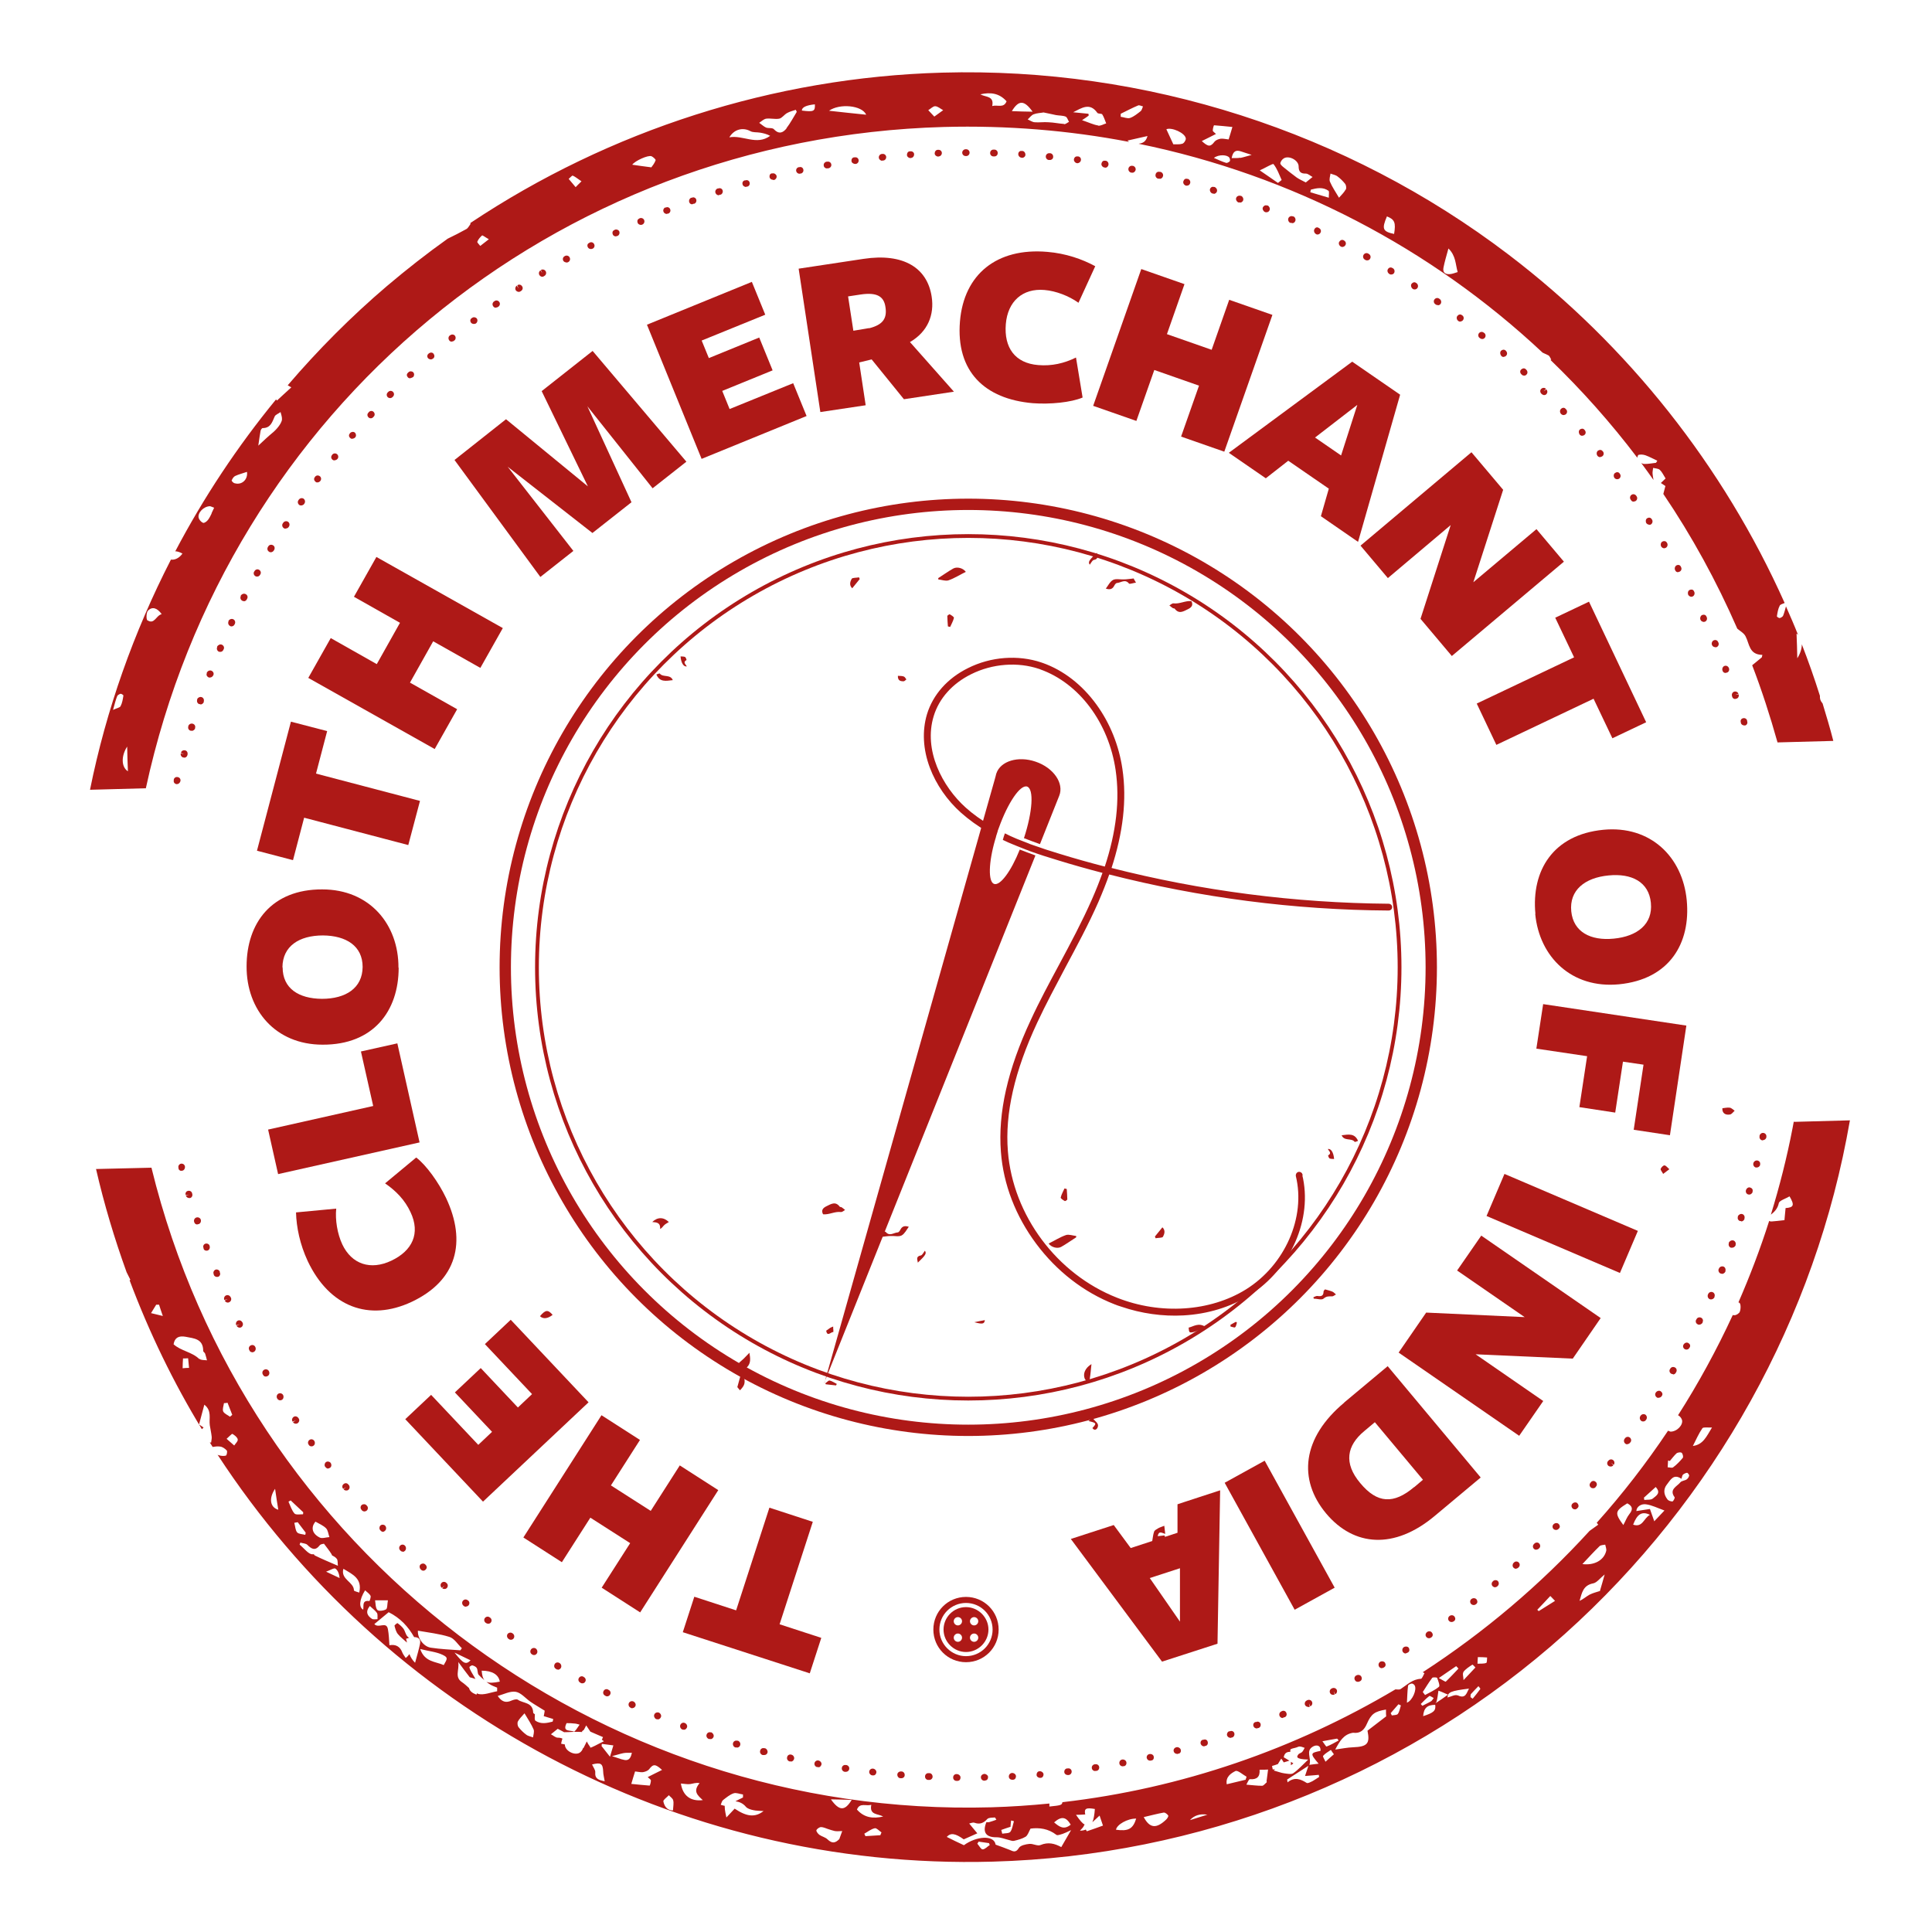 <?xml version="1.0" encoding="UTF-8"?>
<svg id="Layer_2" data-name="Layer 2" xmlns="http://www.w3.org/2000/svg" version="1.1" viewBox="0 0 1024 1024">
  <defs>
    <style>
      .cls-1 {
        stroke-width: 0px;
      }

      .cls-1, .cls-2 {
        fill: #ae1917;
      }

      .cls-2 {
        stroke-width: 1px;
      }

      .cls-2, .cls-3, .cls-4 {
        stroke: #ae1917;
        stroke-miterlimit: 10;
      }

      .cls-3 {
        stroke-width: 6px;
      }

      .cls-3, .cls-4 {
        fill: none;
      }

      .cls-4 {
        stroke-width: 2px;
      }
    </style>
  </defs>
  <g>
    <path class="cls-1" d="M522.1,943.8h-.4c-1,0-1.8-.8-1.8-1.8,0-1,.8-1.7,1.8-1.8,1,0,2,.8,2,1.7,0,1-.6,1.8-1.6,1.8ZM536.5,943.3c-1,0-1.8-.7-1.8-1.7,0-1,.7-1.8,1.7-1.9,1.1,0,2,.7,2.1,1.7,0,1-.5,1.8-1.5,1.9h-.4s0,0,0,0ZM507.3,943.9s0,0,0,0h-.4c-1,0-1.8-.9-1.7-1.9,0-1,.9-1.8,1.9-1.7,1,0,2,.8,2,1.8,0,1-.6,1.8-1.6,1.8ZM551.2,942.3c-.9,0-1.8-.7-1.8-1.6,0-1,.6-1.9,1.6-1.9.9-.1,2,.6,2.1,1.6,0,1-.5,1.8-1.5,1.9h-.4s0,0-.1,0ZM492.5,943.4c0,0-.1,0-.2,0h-.3c-1,0-1.8-.9-1.7-1.9,0-1,.9-1.8,1.9-1.7h.4c1,0,1.7.9,1.7,1.9,0,.9-.8,1.7-1.7,1.7ZM565.9,940.8c-.9,0-1.7-.6-1.8-1.5-.1-1,.5-1.9,1.5-2h.4c1-.2,1.9.5,2,1.5.1,1-.6,1.9-1.6,2h-.3c0,0-.1,0-.2,0ZM477.8,942.5c0,0-.1,0-.2,0h-.3c-1,0-1.7-.9-1.7-1.9,0-1,.9-1.7,1.9-1.7h.4c1,.1,1.7,1,1.6,2,0,.9-.8,1.6-1.7,1.6ZM580.5,938.7c-.9,0-1.7-.6-1.8-1.5-.2-1,.5-1.9,1.5-2.1h.4c.9-.2,1.9.5,2,1.5.1,1-.5,1.9-1.5,2h-.3c0,0-.2,0-.3,0ZM463,941c0,0-.2,0-.3,0h-.4c-1-.2-1.7-1.1-1.6-2,.1-1,1-1.7,2-1.6,1,.1,1.9,1,1.8,2-.1.9-.7,1.6-1.6,1.6ZM595.1,936.2c-.9,0-1.7-.6-1.8-1.5-.2-1,.5-1.9,1.4-2.1,1-.2,2.1.4,2.3,1.4.2,1-.3,1.9-1.2,2.1h-.4c0,0-.2.1-.3.1ZM448.4,939.1c-.1,0-.2,0-.3,0h-.4c-1-.2-1.7-1.1-1.5-2.1.1-1,1.1-1.7,2-1.5h.4c1,.2,1.7,1.1,1.5,2.1-.1.9-.9,1.5-1.7,1.5ZM609.6,933.2c-.9,0-1.6-.6-1.8-1.4-.2-1,.4-1.9,1.4-2.1,1-.2,2.1.3,2.3,1.3.2,1-.2,1.9-1.2,2.1h-.4c-.1.1-.2.1-.3.1ZM433.8,936.6c-.1,0-.2,0-.3,0,0,0-.4,0-.4,0-1-.2-1.6-1.2-1.4-2.1.2-1,1.2-1.6,2.1-1.4,1,.2,1.8,1.2,1.6,2.1-.2.8-.8,1.5-1.6,1.5ZM623.9,929.6c-.8,0-1.6-.5-1.8-1.3-.3-1,.3-1.9,1.3-2.2.9-.3,2.1.3,2.4,1.2.3,1-.1,1.9-1.1,2.2h-.4c-.1.1-.3.2-.4.2ZM419.3,933.6c-.1,0-.3,0-.4,0h-.4c-1-.3-1.6-1.3-1.3-2.3.2-1,1.2-1.6,2.2-1.3,1,.2,1.7,1.2,1.5,2.2-.2.8-.8,1.4-1.6,1.5ZM638.2,925.6c-.8,0-1.5-.5-1.8-1.3-.3-1,.2-2,1.2-2.2h.3c1-.4,2,.1,2.2,1.1.3,1-.2,2-1.2,2.2h-.3c-.2.2-.3.2-.5.2ZM405,930.2c-.2,0-.3,0-.5,0h-.3c-1-.3-1.6-1.3-1.3-2.3.2-1,1.2-1.6,2.2-1.3h.4c1,.4,1.5,1.4,1.3,2.3-.2.8-.9,1.3-1.7,1.3ZM652.2,921.1c-.8,0-1.5-.5-1.8-1.2-.3-.9.2-2,1.1-2.3h.4c.9-.4,2,0,2.3,1,.3.9-.2,2-1.1,2.3h-.3c-.2.2-.4.2-.5.2ZM390.7,926.2c-.2,0-.4,0-.6,0h-.3c-1-.3-1.5-1.3-1.3-2.3.3-1,1.2-1.5,2.2-1.3h.4c1,.4,1.5,1.4,1.2,2.4-.2.8-.9,1.2-1.7,1.3ZM666.1,916.1c-.7,0-1.4-.4-1.7-1.1-.4-.9,0-2,1-2.3h.4c.9-.5,2,0,2.3.9.3.9-.1,2-1.1,2.3h-.3c-.2.2-.4.2-.6.2ZM376.6,921.7c-.2,0-.4,0-.6,0h-.3c-1-.4-1.5-1.4-1.2-2.3.3-1,1.3-1.5,2.2-1.2h.4c.9.5,1.4,1.5,1.1,2.4-.3.7-.9,1.2-1.7,1.2ZM679.9,910.6c-.7,0-1.4-.4-1.7-1.1-.4-.9,0-2,.9-2.4l.4-.2c.9-.4,2,0,2.3,1,.4.9,0,2-1,2.3h-.3c-.2.2-.4.3-.7.3ZM362.6,916.8c-.2,0-.4,0-.6-.1h-.4c-.9-.5-1.4-1.5-1-2.5.4-.9,1.4-1.4,2.3-1,.9.3,1.6,1.4,1.2,2.4-.3.7-.9,1.2-1.5,1.2ZM693.4,904.7c-.7,0-1.4-.4-1.7-1-.4-.9,0-2,.9-2.4,0,0,.3-.2.4-.2.9-.4,2,0,2.4.9.4.9,0,2-.9,2.4l-.7-1.6.4,1.8c-.2.1-.5.2-.7.2ZM348.8,911.3c-.2,0-.4,0-.7-.1h-.3c-.9-.5-1.4-1.6-1-2.5.4-.9,1.4-1.3,2.4-1,.9.4,1.5,1.5,1.1,2.4-.3.7-.9,1.2-1.5,1.2ZM706.6,898.3c-.7,0-1.3-.3-1.6-.9-.5-.9-.1-2,.7-2.4,0,0,.4-.2.4-.2.9-.4,2,0,2.4.8.4.9,0,2-.8,2.4l-.8-1.6.5,1.7c-.3.1-.5.2-.8.2ZM335.2,905.4c-.2,0-.5,0-.7-.1l-.3-.2c-.9-.4-1.3-1.5-.9-2.4.4-.9,1.5-1.3,2.4-.9.9.4,1.5,1.5,1.1,2.4-.3.7-.9,1.1-1.5,1.1ZM719.7,891.4c-.7,0-1.3-.3-1.6-1-.5-.9-.1-2,.8-2.4.9-.5,2.1-.3,2.6.6.5.9.3,1.9-.5,2.4l-.4.2c-.2.1-.5.2-.8.2ZM321.9,899.1c-.3,0-.6,0-.9-.2l-.3-.2c-.9-.4-1.3-1.5-.8-2.4.4-.9,1.5-1.3,2.4-.8l.3.2c.9.4,1.3,1.5.8,2.4-.3.6-.9,1-1.6,1ZM732.5,884.2c-.6,0-1.3-.3-1.6-.9-.5-.9-.2-2,.6-2.5.8-.5,2.1-.3,2.6.5.5.9.4,1.9-.5,2.4,0,0-.3.2-.3.2-.3.2-.6.2-.9.2ZM308.7,892.2c-.3,0-.6,0-.9-.2l-.3-.2c-.9-.5-1.2-1.6-.7-2.4.5-.9,1.6-1.2,2.4-.7l.3.2c.9.5,1.2,1.6.7,2.4-.3.6-.9.9-1.5.9ZM745.1,876.4c-.6,0-1.2-.3-1.6-.9-.5-.9-.2-2,.6-2.5.8-.5,2.1-.4,2.6.4.5.8.4,1.9-.4,2.4l-.4.2c-.3.2-.6.3-.9.3ZM295.7,884.9c-.3,0-.6,0-.8-.2l-.3-.2c-.9-.5-1.1-1.6-.6-2.5.5-.9,1.6-1.1,2.5-.6.9.5,1.3,1.7.8,2.6-.3.6-.9.9-1.5,1ZM757.4,868.3c-.6,0-1.2-.3-1.5-.8-.6-.8-.3-1.9.5-2.5.8-.6,2.1-.5,2.6.4.6.8.5,1.8-.3,2.4l-.3.2c-.3.2-.6.3-1,.3ZM283.1,877.2c-.3,0-.6,0-.9-.2,0,0-.3-.2-.3-.2-.8-.5-1.1-1.6-.5-2.5.5-.8,1.6-1.1,2.5-.6.8.5,1.2,1.7.7,2.6-.4.6-.9.9-1.4.9ZM769.4,859.7c-.6,0-1.1-.2-1.5-.7-.6-.8-.4-1.9.4-2.5.8-.6,2-.5,2.6.3.6.8.6,1.8-.2,2.4l-.3.2c-.3.2-.7.3-1,.3ZM270.9,869.1c-.4,0-.7,0-1.1-.3l-.3-.2c-.8-.6-1-1.7-.5-2.5.6-.8,1.7-1,2.5-.5l.3.2c.8.6,1,1.7.5,2.5-.3.5-.9.8-1.4.8ZM781.1,850.7c-.5,0-1.1-.2-1.5-.7-.6-.8-.5-1.9.3-2.5.8-.6,2-.6,2.7.2.6.8.6,1.8-.1,2.4,0,0-.2.2-.3.2-.3.3-.7.4-1.1.4ZM258.8,860.6c-.4,0-.8-.1-1.1-.3l-.3-.2c-.8-.6-1-1.7-.4-2.5s1.7-1,2.5-.4l.3.2c.8.6,1,1.7.4,2.5-.3.5-.9.7-1.4.7ZM792.5,841.3c-.5,0-1-.2-1.4-.6-.7-.7-.6-1.9.1-2.5l.3-.3c.8-.6,1.9-.5,2.5.2.6.8.5,1.9-.2,2.5l-.2.2c-.3.3-.7.4-1.2.5ZM247,851.6c-.4,0-.8-.1-1.2-.4,0,0-.1-.1-.1-.1-.8-.6-1-1.8-.4-2.6.6-.8,1.7-1,2.5-.4l.3.2c.8.6.9,1.7.3,2.5-.3.4-.9.7-1.4.7ZM803.6,831.5c-.5,0-1-.2-1.4-.6-.7-.7-.6-1.9,0-2.5l.3-.3c.7-.7,1.9-.6,2.5.1.7.7.6,1.9-.1,2.5l-.2.2c-.3.3-.8.5-1.2.5ZM235.6,842.2c-.4,0-.9-.1-1.2-.4l1.2-1.4-1.4,1.2c-.8-.6-.9-1.8-.3-2.5.6-.8,1.8-.9,2.5-.3,0,0,.3.2.3.3.8.6.8,1.8.2,2.5-.3.4-.8.6-1.3.6ZM814.3,821.4c-.5,0-1-.2-1.3-.5-.7-.7-.7-1.8,0-2.5l.3-.3c.7-.7,1.9-.7,2.5,0,.7.7.7,1.9,0,2.5l-.2.2c-.3.3-.8.5-1.2.5ZM224.5,832.5c-.5,0-.9-.1-1.3-.5l-.2-.2c-.7-.7-.8-1.8-.2-2.5.7-.7,1.8-.8,2.5-.2l.3.3c.7.7.8,1.8,0,2.5-.3.4-.8.6-1.3.6ZM824.7,810.9c-.5,0-1-.2-1.3-.5-.7-.7-.7-1.8,0-2.5.7-.7,1.9-.9,2.7-.2.7.7.9,1.7.2,2.4l-.3.3c-.3.3-.8.5-1.2.5ZM213.5,822.4c-.4,0-.8-.1-1.1-.4,0,0-.3-.3-.3-.3-.7-.7-.7-1.8,0-2.5.7-.7,1.8-.7,2.5,0,.7.7.8,1.9.1,2.7-.4.4-.8.6-1.3.6ZM834.8,800c-.4,0-.9-.1-1.3-.5-.7-.7-.8-1.8-.1-2.5.6-.7,1.9-1,2.6-.3.7.7.9,1.7.3,2.4l-.3.3c-.3.4-.8.6-1.3.6ZM203.1,811.9c-.4,0-.8-.1-1.2-.5l-.3-.3c-.7-.7-.6-1.9,0-2.5.7-.7,1.9-.6,2.5,0,.7.7.8,2,0,2.7-.4.4-.8.6-1.3.6ZM844.4,788.8c-.4,0-.9-.1-1.2-.4-.8-.6-.9-1.8-.2-2.5l.2-.3c.6-.8,1.8-.9,2.5-.2.8.6.9,1.8.2,2.5l-.2.3c-.3.4-.8.6-1.3.6ZM193.2,801.1c-.5,0-1-.2-1.4-.6l-.2-.3c-.7-.7-.6-1.9.1-2.5s1.9-.6,2.5.1l.3.3c.7.7.6,1.9-.1,2.5-.3.3-.7.4-1.1.5ZM853.7,777.3c-.4,0-.8-.1-1.1-.3-.8-.6-1-1.7-.4-2.5,0,0,.3-.3.3-.3.6-.8,1.8-.9,2.5-.3.8.6.9,1.8.3,2.5l-1.4-1.1,1.2,1.3c-.3.5-.9.7-1.4.7ZM183.5,790c-.5,0-1.1-.2-1.4-.7l1.4-1.1-1.6.9c-.7-.7-.6-1.9.2-2.5.8-.7,1.9-.6,2.5.2,0,0,.3.3.3.3.6.8.5,1.9-.2,2.5-.3.3-.7.4-1.1.4ZM862.6,765.5c-.4,0-.7,0-1.1-.3-.8-.6-1-1.7-.5-2.5l.3-.4c.6-.8,1.7-1,2.5-.4.8.6,1,1.7.4,2.5l-.2.2c-.3.5-.9.8-1.4.8ZM174,778.4c-.5,0-.9-.2-1.3-.6,0,0-.2-.3-.3-.3-.6-.8-.4-1.9.3-2.5.8-.6,1.9-.4,2.5.3.6.8.6,2-.2,2.6-.4.3-.8.4-1.1.4ZM871,753.4c-.4,0-.7,0-1.1-.3-.8-.6-1-1.7-.5-2.5l.2-.3c.6-.8,1.7-1,2.5-.5.8.6,1,1.7.5,2.5l-.2.3c-.3.5-.9.8-1.4.8ZM165.1,766.6c-.5,0-1-.2-1.3-.6,0,0-.2-.3-.2-.3-.6-.8-.4-1.9.4-2.5.8-.6,1.9-.4,2.5.4.6.8.5,2.1-.3,2.6-.3.3-.7.4-1.1.4ZM879.1,740.9c-.3,0-.7,0-1-.3-.8-.5-1.1-1.7-.5-2.5.5-.8,1.7-1.3,2.6-.7.8.5,1.2,1.5.7,2.3l-.2.3c-.3.5-.9.8-1.5.8ZM156.8,754.6c-.6,0-1.2-.3-1.5-.8l1.5-1-1.7.7c-.6-.8-.3-1.9.5-2.5.8-.6,1.9-.3,2.5.5,0,0,.2.3.2.3.6.8.3,1.9-.5,2.5-.3.2-.6.3-1,.3ZM886.7,728.3c-.3,0-.6,0-.9-.2-.9-.5-1.2-1.6-.7-2.4l.2-.3c.5-.9,1.6-1.1,2.5-.6.9.5,1.1,1.6.6,2.5l-.2.3c-.3.6-.9.9-1.5.9ZM148.5,742.2c-.5,0-1-.2-1.4-.7,0,0-.2-.3-.2-.3-.5-.9-.2-2,.6-2.5.9-.5,2-.2,2.5.6.5.8.3,2.1-.5,2.6-.3.2-.7.3-1,.3ZM893.9,715.3c-.3,0-.6,0-.9-.2-.9-.5-1.2-1.6-.7-2.4.5-.9,1.6-1.4,2.5-.9.9.5,1.3,1.4.8,2.3l-.2.3c-.3.6-.9.9-1.5.9ZM140.9,729.6c-.6,0-1.1-.2-1.4-.8l-.2-.3c-.5-.9-.2-2,.7-2.5.9-.5,2-.2,2.5.7.5.9.3,2.1-.6,2.6-.3.2-.6.3-1,.3ZM900.6,702.1c-.3,0-.6,0-.8-.2-.9-.4-1.3-1.5-.8-2.4l.2-.3c.4-.9,1.5-1.2,2.4-.8.9.4,1.3,1.5.8,2.4v.3c-.5.6-1.1,1-1.7,1ZM133.7,716.7c-.6,0-1.1-.2-1.4-.8,0,0-.2-.3-.2-.4-.5-.9-.1-2,.8-2.4.9-.5,2-.1,2.4.8.5.9.2,2.1-.7,2.6-.3.2-.6.2-.9.3ZM906.9,688.7c-.2,0-.5,0-.7-.1-.9-.4-1.3-1.4-1-2.4l.2-.4c.4-.9,1.5-1.3,2.4-.9.9.4,1.3,1.5.9,2.4v.3c-.4.7-1.1,1.1-1.7,1.1ZM127.1,703.7c-.7,0-1.4-.4-1.7-1l1.6-.8-1.8.5c-.4-.9,0-2,.8-2.4.9-.5,2,0,2.4.8,0,0,.2.3.2.3.4.9,0,2-.8,2.4-.2.1-.5.2-.7.2ZM912.7,675.1c-.2,0-.5,0-.7-.1-.9-.3-1.4-1.4-1.1-2.3l.2-.4c.4-.9,1.4-1.3,2.4-1,.9.4,1.3,1.4,1,2.4v.3c-.4.7-1,1.1-1.7,1.2ZM120.8,690.4c-.7,0-1.4-.4-1.7-1.1l1.6-.7-1.8.4c-.4-.9,0-2,.9-2.4.9-.4,2,0,2.4.9,0,0,.2.3.2.3.4.9,0,2-.9,2.4-.2.1-.5.2-.7.2ZM918,661.3c-.2,0-.4,0-.6,0-.9-.3-1.4-1.3-1.1-2.3v-.4c.5-.9,1.5-1.4,2.5-1.1.9.3,1.4,1.4,1.1,2.3v.3c-.4.7-1,1.2-1.8,1.2ZM115,676.8c-.7,0-1.4-.4-1.7-1.1v-.3c-.5-.9,0-2,.8-2.4s2,0,2.4,1v.4c.5.9,0,2-.8,2.3-.2,0-.4.1-.6.1ZM922.9,647.2c-.2,0-.4,0-.6,0-1-.3-1.5-1.3-1.2-2.2v-.4c.5-.9,1.5-1.4,2.4-1.1.9.3,1.4,1.3,1.1,2.3v.3c-.3.8-1,1.3-1.8,1.3ZM109.5,662.9c-.7,0-1.3-.3-1.6-1v-.4c-.5-.9,0-2,.9-2.3.9-.3,2,.1,2.3,1.1.3.9,0,2.1-1,2.5-.2,0-.5.1-.7.1ZM927.2,633.1c-.2,0-.4,0-.6,0-1-.3-1.5-1.3-1.2-2.3.3-1,1.3-1.7,2.2-1.4,1,.3,1.6,1.1,1.3,2.1v.4c-.4.8-1,1.2-1.8,1.3ZM104.6,649c-.7,0-1.3-.3-1.6-1.1,0,0-.1-.3-.1-.3-.3-.9.2-2,1.2-2.3.9-.3,2,.2,2.3,1.1s-.1,2.1-1.1,2.4c-.2,0-.4.1-.6.1ZM931.1,618.8c-.2,0-.3,0-.5,0-1-.3-1.5-1.3-1.3-2.2.2-1,1.2-1.7,2.2-1.5,1,.2,1.6,1.1,1.4,2v.4c-.3.8-1,1.3-1.8,1.3ZM100.3,635c-.8,0-1.5-.5-1.8-1.3l1.7-.5-1.8.2c-.3-1,.2-2,1.2-2.2.9-.3,2,.3,2.2,1.2,0,0,.1.4.1.4.3,1-.3,2-1.2,2.2-.1,0-.3,0-.4,0ZM934.4,604.4c-.1,0-.3,0-.4,0-1-.2-1.6-1.2-1.4-2.1v-.4c.3-1,1.2-1.6,2.2-1.4,1,.2,1.6,1.2,1.4,2.1v.3c-.2.8-1,1.4-1.8,1.4ZM96.3,620.6c-.8,0-1.5-.4-1.7-1.2v-.4c-.3-1,.3-1.9,1.2-2.2,1-.2,1.9.3,2.2,1.3.2,1-.3,2.1-1.3,2.4-.2,0-.3,0-.5,0ZM93.9,415.6c-.1,0-.3,0-.4,0-1-.2-1.6-1-1.4-2,0,0,0-.4,0-.4.2-1,1.2-1.6,2.2-1.3,1,.2,1.6,1.2,1.3,2.2-.2.8-1,1.5-1.8,1.5ZM924.5,384.5c-.8,0-1.5-.5-1.8-1.2v-.4c-.4-.9.1-2,1.1-2.2,1-.3,2,.3,2.2,1.2v.3c.4.9,0,2-1,2.3-.2,0-.4,0-.5,0ZM97.6,401.5c-.2,0-.4,0-.5,0-1-.3-1.5-1.3-1.3-2.2l1.7.5-1.6-.8c.2-1,1.2-1.5,2.2-1.3,1,.2,1.5,1.2,1.3,2.2,0,0,0,.4-.1.4-.2.8-.9,1.3-1.7,1.3ZM919.8,370.5c-.8,0-1.5-.4-1.7-1.2,0,0-.1-.4-.1-.4-.3-.9.2-2,1.1-2.3,1-.3,2,.2,2.3,1.1l-1.7.6,1.8-.3c.3.9-.1,2-1.1,2.3-.2,0-.4.1-.6.1ZM101.6,387.3c-.2,0-.4,0-.6,0-1-.3-1.5-1.3-1.2-2.2v-.3c.4-1,1.4-1.5,2.4-1.2,1,.3,1.5,1.3,1.2,2.2v.3c-.3.8-1,1.2-1.8,1.3ZM914.7,356.7c-.8,0-1.5-.4-1.7-1.2-.4-.9,0-2.1.9-2.5.9-.4,1.9,0,2.3.8l.2.4c.3.9-.1,2-1.1,2.3-.2,0-.4.1-.6.1ZM106.2,373.2c-.2,0-.4,0-.6,0-.9-.3-1.4-1.3-1.1-2.3v-.3c.4-.9,1.5-1.4,2.4-1.1.9.3,1.4,1.3,1.1,2.3v.4c-.4.7-1,1.2-1.8,1.2ZM909.1,343c-.7,0-1.4-.4-1.7-1.1-.4-.9,0-2.1.9-2.5.9-.4,1.9-.1,2.3.8l.2.4c.4.9,0,2-1,2.4-.2,0-.4.1-.6.1ZM111.3,359.1c-.2,0-.4,0-.6,0-.9-.4-1.5-1.2-1.1-2.2v-.4c.5-.9,1.5-1.4,2.5-1,.9.4,1.4,1.4,1,2.3-.3.7-1,1.3-1.8,1.3ZM903,329.6c-.7,0-1.4-.4-1.7-1.1-.4-.9,0-2.1.8-2.5.9-.4,1.9-.2,2.3.7,0,0,.2.4.2.4.4.9,0,2-.9,2.4-.2,0-.5.1-.7.2ZM116.8,345.5c-.3,0-.5,0-.8-.1-.9-.4-1.3-1.5-.9-2.4v-.3c.5-.9,1.6-1.4,2.5-1,.9.4,1.4,1.4,1,2.3l-.2.4c-.3.7-.9,1.1-1.6,1.1ZM896.5,316.3c-.7,0-1.3-.4-1.7-1-.4-.9-.2-2.1.7-2.6.9-.4,1.9-.3,2.3.6,0,0,.2.4.2.4.4.9,0,2-.8,2.4-.2.1-.5.2-.7.2ZM122.8,332c-.3,0-.6,0-.8-.2-.9-.4-1.3-1.5-.9-2.4v-.3c.5-.9,1.6-1.3,2.5-.9.9.4,1.3,1.5.9,2.4l-.2.4c-.3.6-.9,1-1.6,1ZM889.5,303.3c-.7,0-1.3-.3-1.6-1-.5-.9-.2-2.1.6-2.6.9-.5,1.9-.3,2.3.5,0,0,.2.3.2.4.5.9.1,2-.8,2.4-.3.1-.5.2-.8.2ZM129.3,318.6c-.3,0-.6,0-.9-.2-.9-.5-1.2-1.5-.8-2.4v-.3c.6-.9,1.7-1.3,2.6-.8.9.4,1.3,1.5.8,2.4l-.2.4c-.3.6-.9,1-1.6,1ZM882.1,290.6c-.6,0-1.2-.3-1.6-.9-.5-.8-.3-2.1.5-2.6.8-.5,1.9-.4,2.4.4l.2.3c.5.9.2,2-.6,2.5-.3.2-.6.2-.9.3ZM136.3,305.6c-.3,0-.6,0-.9-.2-.9-.5-1.2-1.6-.7-2.4l.2-.3c.5-.9,1.6-1.2,2.4-.7.9.5,1.2,1.6.7,2.4l-.2.3c-.3.6-.9.9-1.5.9ZM874.2,278.1c-.6,0-1.2-.3-1.6-.8-.5-.8-.4-2.1.4-2.6.8-.5,1.8-.5,2.4.4l.2.3c.5.8.3,1.9-.5,2.5-.3.2-.6.3-.9.3ZM143.6,292.7c-.3,0-.7,0-1-.3-.9-.5-1.1-1.6-.6-2.5l.2-.3c.5-.9,1.6-1.1,2.5-.6.9.5,1.1,1.6.6,2.5l-.2.3c-.3.5-.9.9-1.5.9ZM866,265.9c-.6,0-1.2-.2-1.5-.8l-.2-.3c-.6-.8-.4-1.9.4-2.5.8-.6,1.9-.4,2.5.4l.2.3c.6.8.4,1.9-.4,2.5-.3.2-.6.3-1,.3ZM151.4,280.2c-.4,0-.7,0-1-.3-.8-.5-1.1-1.7-.5-2.5l.2-.3c.5-.8,1.6-1.1,2.5-.6.8.5,1.1,1.6.6,2.5l-.2.3c-.3.5-.9.8-1.5.8ZM857.2,254c-.6,0-1.1-.2-1.5-.7-.6-.8-.5-2.1.3-2.6.8-.6,1.8-.6,2.4.2,0,0,.2.3.2.3.6.8.4,1.9-.4,2.5-.3.2-.7.3-1,.3ZM159.7,267.9c-.4,0-.8,0-1.1-.3-.8-.6-1-1.7-.4-2.5l.2-.3c.6-.8,1.7-1,2.5-.5.8.6,1,1.7.5,2.5l-.2.3c-.3.5-.9.7-1.4.8ZM848.2,242.3c-.6,0-1.1-.2-1.5-.7-.6-.8-.6-2,.2-2.7.8-.6,1.8-.6,2.4.1l.3.3c.6.8.5,1.9-.3,2.5-.3.2-.7.4-1,.4ZM168.3,255.7c-.4,0-.7,0-1-.3-.8-.6-1.1-1.6-.5-2.4l.2-.3c.6-.8,1.7-.9,2.5-.3.8.6.9,1.7.3,2.5-.4.5-1,.8-1.6.8ZM838.7,231c-.5,0-1-.2-1.4-.6-.6-.8-.7-2,0-2.7.7-.6,1.8-.7,2.4,0,0,0,.2.3.3.3.6.8.6,1.9-.2,2.5-.3.3-.7.4-1.1.4ZM177.4,244c-.4,0-.8,0-1.1-.3-.8-.6-1-1.6-.4-2.4l.2-.3c.6-.8,1.8-.9,2.5-.3.8.6.9,1.8.3,2.5-.4.5-1,.7-1.5.8ZM828.8,220c-.5,0-1-.2-1.4-.6-.7-.7-.8-2,0-2.7.7-.7,1.8-.8,2.4,0l.3.3c.7.7.6,1.9-.1,2.5-.3.3-.7.4-1.2.5ZM186.8,232.6c-.4,0-.8-.1-1.1-.4-.8-.6-1-1.7-.3-2.4l.2-.3c.7-.7,1.8-.8,2.5-.2.7.7.8,1.8.2,2.5-.4.4-.9.7-1.5.7ZM818.5,209.4c-.5,0-.9-.2-1.3-.5,0,0-.3-.3-.3-.3-.7-.7-.7-1.9,0-2.5.7-.7,1.9-.7,2.5,0l-1.3,1.3,1.5-1c.7.7.7,1.8,0,2.5-.3.4-.8.5-1.2.5ZM196.6,221.7c-.5,0-.9-.1-1.3-.5-.7-.7-.8-1.8,0-2.5l.2-.3c.7-.7,1.8-.8,2.5-.1.7.7.8,1.8.1,2.5l-.3.3c-.3.4-.8.6-1.3.6ZM807.9,199.1c-.4,0-.9-.1-1.3-.5l-.3-.3c-.7-.7-.8-1.8,0-2.5s1.8-.8,2.5,0l.2.2c.7.7.8,1.8.1,2.5-.3.4-.8.6-1.3.6ZM206.8,211c-.5,0-1-.2-1.3-.5-.7-.7-.7-1.8,0-2.5l.3-.3c.7-.7,1.8-.7,2.5,0,.7.7.7,1.8,0,2.5l-.3.3c-.3.3-.8.5-1.2.5ZM797,189.2c-.4,0-.9-.1-1.2-.5-.7-.7-.9-1.9-.3-2.7.7-.7,1.6-.9,2.4-.3,0,0,.3.2.3.3.7.7.8,1.8.1,2.5-.3.4-.8.6-1.3.6ZM217.5,200.5c-.5,0-1-.1-1.3-.5-.7-.7-.8-1.7,0-2.4l.3-.3c.7-.7,1.9-.6,2.5,0,.7.7.6,1.9,0,2.5-.4.3-.9.5-1.4.6ZM785.7,179.7c-.4,0-.8-.1-1.2-.4l-.3-.2c-.8-.6-.9-1.8-.3-2.5.6-.8,1.8-.9,2.5-.3l.3.2c.8.6.9,1.8.3,2.5-.3.4-.8.7-1.4.7ZM228.4,190.5c-.5,0-1-.2-1.4-.5-.7-.7-.7-1.8,0-2.4,0,0,.3-.3.3-.3.8-.6,1.9-.6,2.5.2.6.8.6,1.9-.2,2.5-.4.3-.8.5-1.3.5ZM774.1,170.5c-.4,0-.8-.1-1.2-.4-.8-.6-1.1-1.8-.5-2.6.6-.8,1.6-1.1,2.4-.5l.3.2c.8.6.9,1.7.3,2.5-.3.4-.9.7-1.4.7ZM239.5,181.1c-.5,0-1.1-.2-1.4-.7-.6-.8-.5-1.9.2-2.5l.3-.2c.8-.6,1.9-.5,2.5.2.6.8.5,1.9-.2,2.5l-.3.2c-.3.3-.7.4-1.1.4ZM762.1,161.7c-.4,0-.7,0-1.1-.3l-.3-.2c-.8-.6-1-1.7-.4-2.5.6-.8,1.7-1,2.5-.4l.3.2c.8.6,1,1.7.5,2.5-.3.5-.9.8-1.4.8ZM251.2,171.7c-.6,0-1.1-.2-1.5-.6-.6-.8-.6-1.8.2-2.4l.3-.2c.8-.6,1.9-.4,2.5.3.6.8.4,1.9-.3,2.5-.3.3-.8.4-1.2.4ZM749.9,153.4c-.4,0-.7,0-1.1-.3-.8-.5-1.2-1.8-.7-2.6.6-.8,1.5-1.2,2.4-.6l.3.2c.8.6,1,1.7.5,2.5-.3.5-.9.8-1.4.8ZM262.9,163.1c-.6,0-1.2-.2-1.5-.8-.6-.8-.4-1.9.4-2.5l.3-.2c.8-.6,1.9-.4,2.5.4.6.8.4,1.9-.4,2.5l-.3.2c-.3.2-.6.3-1,.3ZM737.4,145.5c-.3,0-.7,0-1-.3-.9-.5-1.3-1.7-.8-2.5.5-.9,1.5-1.2,2.3-.7l.4.2c.8.5,1.1,1.6.6,2.5-.3.5-.9.8-1.5.8ZM275,154.7c-.6,0-1.2-.3-1.6-.8-.5-.8-.3-1.9.5-2.5l1,1.5-.7-1.7c.8-.6,1.9-.4,2.5.5.6.8.4,1.9-.5,2.5,0,0-.3.2-.3.2-.3.2-.6.3-.9.3ZM724.6,138c-.3,0-.6,0-.9-.2l-.3-.2c-.9-.5-1.2-1.6-.7-2.5.5-.9,1.6-1.2,2.5-.7l.3.2c.9.5,1.2,1.6.7,2.5-.3.6-.9.9-1.5.9ZM287.5,146.7c-.6,0-1.2-.3-1.6-.9-.5-.8-.3-2,.6-2.5l.9,1.5-.7-1.7c.8-.5,1.9-.3,2.5.6.5.8.3,2-.6,2.5,0,0-.3.2-.3.2-.3.2-.6.3-.9.3ZM711.6,130.9c-.3,0-.6,0-.9-.2-.9-.5-1.4-1.6-.9-2.5.5-.9,1.4-1.3,2.3-.9l.3.2c.9.5,1.2,1.6.7,2.4-.3.6-.9.9-1.5,1ZM300.3,139.1c-.7,0-1.3-.3-1.7-.8-.5-.9-.3-1.9.5-2.4l.3-.2c.9-.5,2-.2,2.5.7.5.9.2,2-.7,2.5-.3.2-.6.2-1,.3ZM698.4,124.3c-.3,0-.6,0-.8-.2-.9-.4-1.4-1.6-1-2.5.4-.9,1.3-1.4,2.2-.9l.3.2c.9.4,1.3,1.5.8,2.4-.3.6-.9,1-1.6,1ZM313.3,132c-.7,0-1.4-.3-1.7-.9-.5-.9-.3-1.9.6-2.3l.3-.2c.9-.5,2-.1,2.4.8.5.9.1,2-.8,2.4-.3.1-.6.2-.9.2ZM684.9,118.2c-.3,0-.5,0-.8-.1h-.3c-.9-.5-1.3-1.6-.9-2.5.4-.9,1.5-1.3,2.4-.9h.3c.9.5,1.3,1.6.9,2.5-.3.7-.9,1.1-1.6,1.1ZM326.5,125.3c-.7,0-1.4-.3-1.7-1-.4-.9-.2-1.9.7-2.3l.3-.2c.9-.4,2,0,2.4.8.4.9,0,2-.8,2.4-.3.1-.5.2-.8.2ZM671.2,112.5c-.2,0-.5,0-.7-.1-.9-.4-1.5-1.5-1.2-2.4.4-.9,1.3-1.4,2.2-1.1h.4c.9.5,1.4,1.6,1,2.5-.3.7-.9,1.1-1.6,1.1ZM339.8,119.2c-.7,0-1.5-.3-1.8-1-.4-.9-.2-1.9.7-2.3l.3-.2c.9-.4,2,0,2.4.9.4.9,0,2-.9,2.4-.2.1-.5.2-.8.2ZM657.3,107.3c-.2,0-.4,0-.6,0h-.4c-.9-.5-1.4-1.5-1.1-2.4s1.4-1.4,2.3-1.1h.3c.9.4,1.4,1.5,1.1,2.4-.3.7-.9,1.2-1.7,1.2ZM353.5,113.4c-.8,0-1.5-.4-1.8-1.1-.4-.9,0-1.9.8-2.3h.4c.9-.5,2,0,2.3.9.4.9-.1,2-1,2.3-.2,0-.5.1-.7.1ZM643.3,102.6c-.2,0-.4,0-.6,0-1-.3-1.6-1.4-1.4-2.3.3-1,1.2-1.5,2.1-1.2h.4c.9.4,1.5,1.4,1.2,2.4-.2.7-.9,1.2-1.7,1.3ZM367,108.3c-.8,0-1.5-.4-1.7-1.2-.3-.9.2-2,1.1-2.3h.3c.9-.5,2,0,2.3.9.3.9-.1,2-1.1,2.3h-.4c-.2.2-.4.2-.6.2ZM629.1,98.4c-.2,0-.4,0-.5,0-1-.3-1.7-1.3-1.4-2.3.3-1,1.1-1.6,2-1.3h.4c1,.4,1.5,1.4,1.2,2.3-.2.8-.9,1.3-1.7,1.3ZM381,103.5c-.8,0-1.5-.5-1.8-1.3-.3-.9.2-2,1.2-2.3h.3c.9-.4,2,0,2.3,1,.3.9-.2,2-1.1,2.3h-.4c-.2.2-.3.2-.5.2ZM614.7,94.7c-.2,0-.3,0-.5,0h-.4c-1-.3-1.6-1.3-1.3-2.3.2-1,1.2-1.6,2.2-1.3h.4c1,.3,1.6,1.3,1.3,2.3-.2.8-.9,1.4-1.7,1.4ZM395.5,99.1c-.8,0-1.7-.5-1.9-1.3-.3-1,.1-1.9,1.1-2.2h.4c1-.4,2,.2,2.2,1.1.3,1-.3,2-1.2,2.2-.2,0-.3,0-.5,0ZM600.3,91.5c-.1,0-.3,0-.4,0h-.4c-1-.3-1.6-1.2-1.4-2.2.2-1,1.2-1.6,2.1-1.4h.3c1,.3,1.6,1.2,1.4,2.2-.2.8-.9,1.4-1.7,1.5ZM409.8,95.3c-.9,0-1.7-.5-1.9-1.3-.2-1,.2-1.9,1.1-2.1,0,0,.4,0,.4,0,1-.2,1.9.4,2.2,1.3.2,1-.4,1.9-1.3,2.2-.1,0-.3,0-.4,0ZM585.8,88.8c-.1,0-.2,0-.4,0-1-.2-1.8-1.1-1.6-2.1.2-1,.9-1.7,1.9-1.5h.4c1,.2,1.6,1.2,1.4,2.2-.2.9-.9,1.5-1.7,1.5ZM423.8,92.1c-.9,0-1.6-.6-1.8-1.4-.2-1,.4-1.9,1.4-2.1h.3c1-.3,1.9.3,2.1,1.3.2,1-.4,1.9-1.4,2.1h-.4c-.1.1-.2.1-.3.1ZM571.2,86.5c0,0-.2,0-.3,0-1-.1-1.8-1.1-1.7-2,.1-1,.9-1.7,1.8-1.6,0,0,.4,0,.4,0,1,.1,1.7,1,1.5,2-.1.9-.9,1.5-1.7,1.6ZM438.4,89.3c-.9,0-1.7-.6-1.8-1.5-.2-1,.5-1.9,1.5-2.1h.4c1-.2,1.9.4,2.1,1.4.2,1-.5,1.9-1.5,2.1h-.4c0,0-.2,0-.3,0ZM556.5,84.8c0,0-.1,0-.2,0h-.4c-1-.1-1.7-1-1.6-2,.1-1,1-1.7,2-1.6h.3c1,.1,1.7,1,1.6,2,0,.9-.8,1.6-1.7,1.6ZM453.3,86.9c-.9,0-1.9-.6-2-1.5-.1-1,.4-1.9,1.4-2h.4c1-.2,1.9.5,2,1.5.1,1-.6,1.9-1.6,2,0,0-.1,0-.2,0ZM541.8,83.6c0,0-.1,0-.2,0-1,0-1.9-.9-1.9-1.9,0-1,.7-1.8,1.7-1.7h.4c1,0,1.7,1,1.7,2,0,.9-.8,1.6-1.7,1.7ZM467.6,85.2c-.9,0-1.7-.7-1.8-1.6-.1-1,.6-1.9,1.6-2h.3c1-.2,1.9.6,2,1.5.1,1-.6,1.9-1.6,2h-.4s0,0-.1,0ZM527,82.9s0,0-.1,0h-.4c-1,0-1.8-.9-1.7-1.9,0-1,.9-1.8,1.9-1.7h.4c1,0,1.8.9,1.7,1.9,0,1-.8,1.7-1.7,1.7ZM482.7,83.8c-1,0-2-.7-2-1.7,0-1,.5-1.8,1.5-1.9h.4c1-.1,1.9.6,1.9,1.6,0,1-.7,1.9-1.7,1.9,0,0,0,0,0,0ZM512.2,82.7s0,0,0,0h-.4c-1,0-1.8-.8-1.8-1.8,0-1,.9-1.8,1.8-1.8h.3c1,0,1.8.8,1.8,1.8,0,1-.8,1.8-1.7,1.8ZM497.4,83c-1,0-2-.7-2-1.7,0-1,.6-1.8,1.6-1.9h.4c1,0,1.8.7,1.8,1.7,0,1-.8,1.8-1.7,1.8,0,0,0,0,0,0Z"/>
    <g>
      <path class="cls-1" d="M965.9,372.7c-1.1-1.3-1.4-2.4-1.3-3.9-2.9-9.2-6.1-18.3-9.6-27.3,0,2.3-.8,4.9-2.4,7.4-.1-4.7-.2-8.8-.4-13.1.3.2.6.5.8.7-2-5.1-4.2-10.1-6.4-15.1-.5,1.9-.9,3.4-1.5,4.9-.2.6-1.2,1.1-1.8,1.3-.5,0-1.6-.7-1.5-1,.3-1.9.6-3.9,1.5-5.6.3-.6,1.3-.9,2.6-1.4-32.3-72.3-82.8-136.3-146.4-184.7-85.7-65.2-192.3-99.4-300.1-96.4-89.3,2.5-176.3,30.5-250.1,79.7,0,.2,0,.3.1.5-.7.9-1.3,2.2-2.2,2.7-3.2,1.8-6.6,3.5-9.9,5.1-11.1,7.9-21.8,16.3-32.2,25.1-19,16.2-36.5,33.8-52.6,52.6.5.3,1.1.7,1.9,1.1-3,2.7-5.3,4.9-7.6,7-.2-.2-.3-.4-.5-.6-20.5,25-38.4,52-53.4,80.5,1.1,0,2.3.4,3.8,1.2-1.7,2.4-4,3.5-6.1,3.2-19.7,38.4-34.3,79.4-42.9,122,0,0,29.6-.8,29.6-.8,0,0,0,0,0,0C120.8,216.8,293.7,73.1,500.2,67.3c33.6-.9,66.4,1.8,98.2,7.9-.3-.2-.5-.5-.8-.7,4.1-.9,7-1.6,10.6-2.4-.9,3.3-2.8,3.8-4.7,4.1,81.3,16.6,155.1,55.4,214.1,110.7,1,.5,2,.9,3,1.4.7.3,1.1,1.5,1.6,2.3-.1,0-.3.2-.4.2,16.6,16,32,33.3,46,51.8.1-.7.4-1.4.6-1.5,1.1-.3,2.5-.2,3.7.2,2.2.8,4.2,1.9,6.3,2.9-.2.4-.5.8-.7,1.1-2.1.2-4.2.7-6.3.6-.5,0-1-.2-1.5-.5,2.2,3,4.4,6,6.5,9-.2-1.1-.4-2.2-.5-3.3-.1-1,.2-2.1.3-3.1,1.2.3,2.7.3,3.5,1,1.2,1.1,1.9,2.7,3.1,4.6-.5.4-1.2,1.2-2.5,2.4,1.1.7,2,1.3,2.4,1.6-.4,1.4-.7,2.8-1.1,4.2,15.1,22.3,28.2,46.2,39.2,71.4,1.5,1.3,3.6,2.4,4.4,4.1,2.1,4,1.8,9.7,8.9,9.8-.1.4-.2.9-.3,1.3-1.4,1.2-2.9,2.4-5.1,4.2,5.1,13.3,9.5,26.9,13.4,40.8,0,0,0,.1,0,.1l29.6-.8c-1.7-6.7-3.7-13.3-5.7-19.9ZM59.9,376.3c.9-3.2,1.4-5.3,2.2-7.3.2-.6,1.2-1.1,1.8-1.3.5,0,1.6.7,1.5,1-.3,1.9-.6,3.9-1.5,5.6-.4.8-2,1-4.1,2ZM67.8,408.8c-3.5-2.2-3.7-8-.4-13.1.1,4.7.2,8.8.4,13.1ZM78.2,328.9c-.8-.5-.7-4.2.2-5.2,2.3-2.4,4.9-1.5,7.3,1.8-3.1.8-3.8,5.6-7.5,3.3ZM112.2,272.1c-.6,1.2-1.2,2.5-2,3.5-.6.8-2,1.8-2.6,1.5-1-.4-2-1.6-2.3-2.6-.7-2.6,2.6-6.2,6.1-6.2.2,0,1.2.5,2.1.8-.5,1-.9,2-1.4,3ZM124.2,256.1c-.6-.2-1.6-1.3-1.4-1.5.4-.9,1-1.9,1.8-2.3,1.9-.9,4-1.4,6.3-2.2.6,4.1-2.8,7.2-6.6,6ZM149.5,222.3c-.4,2.5-3.2,5.6-5.2,7.2-2.3,1.9-4.5,4-7.4,6.7.5-3.4.8-5.6,1.2-7.8.1-.6.7-1.5,1.1-1.5,4.3,0,5.1-3.3,6.4-6.2.5-1,2.1-1.5,3.1-2.3.3,1.3.9,2.7.7,3.9ZM254.5,130.3c-.6-.8-1.7-1.8-1.5-2.2.5-1.3,1.5-2.4,2.5-3.3.3-.2,1.6.9,3.6,2-2.1,1.6-3.3,2.6-4.5,3.5ZM305.1,99.2c-1.2-1.5-2.5-2.9-3.7-4.4.8-.6,1.8-1.9,2.2-1.7,1.4.6,2.6,1.7,4.6,3-1.6,1.6-2.4,2.3-3.1,3.1ZM345.3,88.7c-3.8-.5-7-.9-10.2-1.4,1.5-2.1,8.4-5.2,10.2-4.5.9.4,2.3,1.7,2.2,2.1-.5,1.5-1.6,2.9-2.2,3.7ZM386.5,72.9c2.6-4.5,7.3-5.5,11.2-3.4,1.4.8,3.4.5,5.1.8,1.8.3,3.6.7,5.4,1.7-7.2,5.3-14.5-.6-21.7.8ZM417,67.9c-1.8,2.3-4,3.6-6.8.6-.8-.9-2.9-.4-4.2-.9-1.3-.6-2.4-1.7-3.6-2.5,1.2-.8,2.4-2,3.7-2.2,2.3-.3,4.7.4,6.9,0,1.5-.3,2.7-2.2,4.2-3,1.4-.8,3.1-1.2,4.6-1.7.2.4.3.7.5,1.1-1.8,2.9-3.4,6-5.5,8.7ZM425,58.6q0-2.6,6.9-3.3c.2,3.7-.6,4.1-6.9,3.3ZM439.4,58.7c5.6-4,17.5-2.9,19.7,2.1-6.7-.7-12.7-1.3-19.7-2.1ZM495.3,61.9c-1.3-1.4-2.3-2.4-3.3-3.5,1.2-.7,2.5-2.1,3.6-2.1,1.5,0,2.9,1.4,4.3,2.1-1.4,1-2.8,2-4.7,3.4ZM525.9,56.2c1.1-5.5-3.5-4.6-6.3-6.2,5.3-1.2,10-.7,13.9,3.7-1.5,3.8-4.8,1.7-7.6,2.5ZM547.3,59.2c-4.1,0-7.4-.2-11-.3,3.6-5.9,6.5-6,11,.3ZM564,65.7c-2.8-.2-5.5-.8-8.3-.9-2.4-.2-4.9.2-7.3,0-1.3-.1-2.5-1-3.7-1.5,1-.9,1.9-2.2,3.1-2.7,1.8-.7,3.8-.7,5.3-1,2.6.5,4.6,1,6.6,1.4,1.7.3,3.6.2,5.1.8.8.3,1.2,1.8,1.8,2.8-.9.4-1.8,1.3-2.6,1.2ZM582,66.5c-2.5-.4-4.9-1.6-8.5-2.8,1.6-1,2.5-1.7,3.5-2.4,0-.3,0-.7-.1-1-2.7-.3-5.4-.5-8.1-.8,4.4-2.2,8.8-5.4,12.8.3.4.6,2.2.3,2.6.8.9,1.4,1.4,3.1,2.1,4.8-1.4.4-2.9,1.4-4.3,1.2ZM604.6,58.9c-1.8,1.4-3.6,2.9-5.6,3.6-1.4.5-3.3-.4-5-.6,0-.5,0-1.1,0-1.6,3.1-1.5,6.1-3.1,9.2-4.4.7-.3,1.7.3,2.6.5-.4.9-.6,2-1.2,2.5ZM626.5,76.2c-1.6.5-3.5.2-4.6.3-1.5-3.2-2.6-5.6-3.7-8,2.8-1.2,10,2,10.3,4.9.1.9-1,2.6-1.9,2.8ZM636.9,74.8c2.5-1.2,4.8-2.4,7.6-3.8-.8-.8-1.7-1.3-1.7-1.8,0-1,.5-2.8.7-2.8,3.2.2,6.3.6,9.7.9-.7,2.5-1.3,4.3-2,6.6-1.3-.1-2.8-.5-4.1-.4-1.2.2-2.6.7-3.3,1.5-2.2,2.9-3.3,3-6.9-.3ZM651.8,85.5c-.5.5-1.5,1-2,.8-2-.6-3.9-1.5-6.4-2.6,2.6-2,7.2-1.7,8.2-.1.3.5.5,1.5.2,1.9ZM657.3,83.6c-1.4.3-2.8.1-4.5.2.7-3.7,2.3-4.5,5.1-3.5,1.8.6,3.6,1.2,5.5,1.8-2,.5-4,1.2-6,1.6ZM677.4,97c-2.8-2-5.7-3.9-9.7-6.7,3.1-1.4,7-3.8,7.3-3.3,1.9,2.4,3,5.5,4.3,8.4-.7.5-1.3,1.1-2,1.6ZM687.3,94.1c-2.3-1.7-4.6-3.5-6.8-5.3-.8-.6-1.9-1.6-1.9-2.2.1-1,1-2.2,1.9-2.7,2.7-1.6,7.7,1,7.8,4.2,0,2.7.9,4,3.8,3.9,1.2,0,2.4,1.2,3.6,1.8-1.1.9-2.2,1.8-3.6,2.9-1.9-1-3.5-1.7-4.8-2.6ZM704.3,104.8c-4-1.2-6.9-2-9.8-2.9,0-.5.2-.9.3-1.4,3.1-.8,6.3-1.5,9.3.6.6.4.1,2.2.2,3.7ZM713.2,100.5c-.8,1.5-2.1,2.7-3.5,4.3-1.9-3.2-3.6-5.7-4.8-8.5-.5-1.2.1-2.9.3-4.3,1.2.5,2.7.7,3.7,1.5,1.5,1.1,2.9,2.5,4.1,4,.5.7.7,2.2.3,3ZM738.9,124c-6.1-1.3-6.6-2.7-3.8-9.3,4.1,1.6,4.8,3.3,3.8,9.3ZM768.5,145.3c-2.5.2-4-.9-3.4-3.6.6-3,1.5-6,2.6-10,4,3.9,3.7,8.4,4.9,12.5-1.4.4-2.7,1-4.2,1.1Z"/>
      <g>
        <path class="cls-1" d="M216.9,868.1c-.4-.2-.7-.5-1-.8-1-1.2-1.2-2.9-2.1-4.1-.8-1.1-2-2.1-3.1-2.9-.2-.1-1.7,1.1-1.6,1.4.4,1.5.8,3.2,1.8,4.4,1.4,1.7,3.2,3,4.8,4.5-.1-.7-.3-1.4-.5-2,.6-.2,1.2-.4,1.8-.6Z"/>
        <path class="cls-1" d="M685.5,934.6c-.5-.3-.9-.5-1.3-.8,0,.7,0,1.3,0,1.8.4-.2.8-.6,1.3-1Z"/>
        <path class="cls-1" d="M950.7,594.5s0,.1,0,.2c-.2,1.1-.4,2.1-.6,3.2-3,15.6-6.9,30.9-11.5,45.9,1.9-1.5,3.6-3.2,4.2-6.1.3-1.4,3.5-2.3,5.7-3.6,2.7,4.6,2.3,5.9-2.1,6.2-.2,2.4-.5,4.8-.6,6.4-2.9.3-4.9.6-6.8.7-.4,0-.9,0-1.3-.3-4.7,14.8-10.2,29.2-16.3,43.2.2,0,.4.1.6.3.8.5.7,4.2-.2,5.2-1.1,1.1-2.2,1.5-3.4,1.2-8.5,18.4-18.2,36.2-29,53.1.9.4,1.8,1.5,2.1,2.5.7,2.6-2.6,6.2-6.1,6.2-.2,0-.7-.3-1.3-.5-11.5,17.2-24.1,33.5-37.8,48.8.3.3.5.7.8,1-1.5,1.1-3.1,2.2-4.6,3.3-26.1,28.6-55.9,53.8-88.4,74.9.3.2.6.4.9.5-.6,1.1-1.3,3-1.9,3-4.5.2-7.3,3.2-10.7,5.4-.7.5-1.8.2-2.8.2-53.2,31.6-113.1,52.5-176.5,59.8-.2,1.6-1.1,1.7-6.9,2.3,0-.6,0-1.1,0-1.6-10.1,1-20.4,1.7-30.7,2-209.3,5.9-395.6-136.3-445.2-338.9,0,0,0-.1,0-.1l-29.4.7c4.3,18.7,9.8,37,16.2,54.7.7,1.3,1.3,2.7,2,4-.1.1-.3.2-.4.3,10.4,27.7,23.2,54.1,38.3,78.9.3-.3.6-.6.9-.9-1.1-.7-2-1.3-2.4-1.6.9-3.5,1.8-6.8,2.8-10.5,4.1,3.2,2.4,7.3,2.9,10.9.3,2,.8,4.1,1,6.1.1,1-.2,2.1-.3,3.1-.2,0-.5-.1-.7-.1.5.8,1,1.6,1.5,2.4,1.3-.2,2.6-.4,3.9-.2,1.3.1,2.7,1.1,3.6,2.1.4.5,0,2.6-.5,2.7-1.1.3-2.5.2-3.7-.2-.3,0-.5-.2-.7-.3,88.2,135.1,242.6,220.4,411,215.7,108.4-3,213.3-43.5,295.5-114,80.9-69.5,136.7-165.1,156.9-269.2.6-3.2,1.2-6.4,1.8-9.7l-29.4.8ZM80.1,695.9c1.1-1.8,1.9-3.1,2.7-4.4.5,0,1,0,1.5,0,.5,1.7,1.1,3.3,2,6-2.7-.7-4.2-1-6.2-1.5ZM96.8,725.1c0-1.7.1-3.4.2-5.1.9,0,1.8,0,2.7-.1.2,1.7.3,3.4.5,5.1-1.1,0-2.2.1-3.4.2ZM105.6,720.3c-3.9-3.8-9.6-4.2-13.6-7.8,0,0,0,.1,0,.2,0,0,0-.2,0-.2,0,0,0,0,0,0,.6-3.6,2.8-4.6,6.3-4,4.5.9,9.4,1,9.4,7.5,0,.5.8.9,1,1.4.4,1.2.7,2.4,1,3.6-1.4-.2-3.2,0-4-.8ZM775.6,886.2c1.2-1.6,3.1-2.8,4.8-3.9.2-.1,1.3,1.2,1.6,1.5-2.4,2.5-4,4.3-6.3,6.7,0-1.6-.7-3.4,0-4.3ZM771.9,883.2c.4.4.8.8,1.1,1.2-2.2,2.3-4.4,4.7-6.7,6.9-.2.2-1.6-.8-3.7-1.9,3.7-2.6,6.5-4.4,9.2-6.3ZM759.1,889.3c.3-.4,2.4-.3,2.6,0,.6,1.5,1.6,4.2,1,4.7-2.1,1.8-4.9,3-7.4,4.4-.4-.5-.8-1.1-1.2-1.6,1.6-2.5,3.2-5.1,5-7.5ZM567.5,967.1c-3.6,3-6.1,1.1-8.8-1.2,3.9-3.4,6.3-3,8.8,1.2ZM535.6,968.1c0-.8.2-2,.3-3.2.5.1,1,.2,1.5.4-.6,1.9-.8,4.1-1.9,5.6-.7.9-2.8.7-4.3,1-.2-.7-.3-1.4-.5-2,1.6-.6,3.2-1.1,5-1.7ZM238.2,867.6c2.6.8,4.4,3.9,6.6,6-.3.4-.5.7-.8,1.1-5.2-.4-10.5-.6-15.7-1.4-3.9-.6-7.1-5.2-6.8-9,5.6,1,11.3,1.6,16.7,3.3ZM205.6,848.2c-.4,2.2-.2,4.3-1,4.8-1.2.7-3.9,1.1-4.6.3-1-1.1-.9-3.4-1.2-5.1,2,0,4,0,6.8,0ZM167.2,806.5c1.9,1.1,4.1,2,5.6,3.5,1.1,1.1,1.2,3.1,1.8,4.7-1.8.1-3.9.9-5.2.2-4-2-4.8-5.5-2.1-8.5ZM118.3,748.1c-.5-1.2.2-2.9.4-4.4.6,0,1.3-.1,1.9-.2.8,2.1,1.7,4.3,2.5,6.4-.4.3-.8.7-1.2,1-1.2-.9-3-1.6-3.6-2.8ZM124.2,766.2c-1.1-1-2.3-2-4.1-3.6,1.5-1.3,2.8-2.8,3.1-2.6,1.2.7,2.6,1.8,2.8,2.9.2,1-1.2,2.2-1.9,3.3ZM145.8,789.1c.6,4.1,1.1,7.5,1.7,11.1-4.4-1.3-5.1-6.1-1.7-11.1ZM154.1,795.3c2.2,2.1,4.4,4.1,6.6,6.2,0,.4,0,.8-.1,1.1-1.5,0-3.8.4-4.5-.4-1.5-1.7-2.2-4.1-3.2-6.3.4-.2.9-.5,1.3-.7ZM156.1,807.1c.6-.1,1.2-.2,1.7-.3,1.4,1.8,2.8,3.7,4.2,5.5,0,.4-.1.8-.2,1.2-1.5-.4-3.5-.4-4.3-1.3-1-1.2-1-3.3-1.5-5ZM166.4,823.8c-.3,0-.4,0-.7,0-2.1.2-4.6-3.3-6.9-5.1.1-.4.3-.7.4-1.1,1.2.4,2.9.4,3.7,1.2,2.3,2.3,4.2,3.3,6.6.2.5-.6,1.8-.7,2.2-.8,1.5,2,2.9,3.7,4,5.5.1.2.2.4.3.7,1,.5,1.9,1,2.5,1.8.6.7.4,2.1.6,3.7-4.8-2.1-8.5-3.6-12.1-5.4-.3-.1-.4-.4-.6-.6ZM172.9,833c2.2-.8,4.2-2.1,4.9-1.6,1.4,1,2,3,2.2,5-1.9-.9-3.8-1.8-7.2-3.4ZM187.6,843c0-4.6-7.2-5.8-5.6-11.5,5,3,10.1,5.2,8.4,12.6-.7-.3-2.8-.7-2.8-1.2ZM192.6,853.2c-2.5-1.2-2.2-5.3.9-10.3,1.2,1.1,2.4,1.9,2.9,2.9.3.7-.5,2.8-.6,2.8-4.1-.6-2.9,2.6-3.3,4.6ZM197.1,858c-2.2-1.5-3.7-3.5-1.1-6.8,1.5,1.4,2.9,2.4,3.8,3.7.5.8.2,2.2.3,3.3-1,0-2.3.3-3-.2ZM215.1,878.7s0,0,0,0c0,0-.2,0-.2,0,0,0,0,0,.1,0-.6-.9-1.3-1.8-1.7-2.7-1.2-3.3-3.5-4.6-6.9-4-.2-3-.3-5.8-.8-8.5-.8-4.4-4.9-.2-7.2-2.7,2.8-2.3,5.3-4.4,7.6-6.3,6.2,3.1,10.4,7.7,13.5,13.2,2.3,0,3.6,1.1,3.1,3.6-.6,3-1.5,6-2.6,10-1.5-1.5-2.4-3-3-4.6-.5.7-1.1,1.4-2,2.1ZM235.1,882.5c-4.2-1.9-10-1.5-12.4-8.5,4.6,1.2,8.6,1.5,11.9,3.1,2.9,1.4,2.6,2,.6,5.4ZM249.4,880c-2.4,2.4-3.7,2-8.5-4.1,2.9,1.4,5.8,2.8,8.5,4.1ZM253.4,897.7c-.2,0-.4-.1-.6-.2,0,.2-.2.4-.3.7-2.3-.9-3.5-1.9-3.9-3.5-1.2-1.1-2.4-2.2-3.7-3.1-4.1-2.7-1.4-6.3-2-10.7,2.3,3.1,4.2,5.7,6.1,8.1,1.2.3,2.2.6,3,.9-.7-1.3-1.5-2.6-2.2-3.8-.4-.8-.9-1.6-1-2.5,0-.2,1.1-1,1.6-.9.8.2,1.9.7,2.3,1.4.6,1.1.3,2.8,1,3.6.9,1,2,2,3.1,2.9-.9-1-1.3-2.7-1.5-5.1,5.6,0,9,2.1,9.6,5.8-3.4.7-5.6.8-7.1.1.5.4,1,.8,1.5,1.1,1.3.9,2.8,1.4,4.2,2,0,.6,0,1.2,0,1.9-3.4.6-7.1,2.2-10.2,1.4ZM282.6,920.9c-1.2-.5-2.7-.7-3.7-1.5-1.5-1.1-2.9-2.5-4.1-4-.5-.7-.7-2.2-.3-3,.8-1.5,2.1-2.7,3.5-4.3,1.9,3.2,3.6,5.7,4.8,8.5.5,1.2-.1,2.9-.3,4.3ZM283.7,911.8c-.5-.4-.2-1.8-.2-3.2-.5-.3-.9-.6-.9-.9-.2-5.6-5.3-4.8-8.1-6.8-.7-.5-2.3,0-3.3.4-3,1.4-5.2.8-7.4-2.4,3.2-.9,6.6-2.7,9.6-2.2,2.8.5,5.2,3.5,7.8,5.3,2.2,1.5,4.5,2.8,7.5,4.7,0,.3-.2,1.3-.5,2.9,1.8.5,3.4,1,5,1.5,0,.5-.2.9-.3,1.4-3.1.8-6.3,1.5-9.3-.6ZM312.8,925.9c-.7-.9-1.3-1.9-1.8-2.9-.4.9-1,2-1.8,3.6,0,0-.1,0-.2-.1-.2,1-1,2-1.8,2.5-2.7,1.6-7.7-1-7.8-4.2,0,0,0-.1,0-.2-.9-.2-1.5-.3-2-.4.2-1,.4-1.9.7-2.7-.6-.3-1.4-.5-2.5-.5-1.2,0-2.4-1.2-3.6-1.8,1.1-.9,2.2-1.8,3.6-2.9,1.3.7,2.4,1.2,3.4,1.8,1.4,0,3.4-.1,5.4-.2,0,0,0,0,0,0-1.8-1.1-6.6.4-4.1-4.6,0,0-.1,0-.2,0,0,0,.2,0,.2,0,0,0,0,0,0,0,1.4,0,2.7,0,4.1.2,1,0,1.9.4,2.8.6-.6.9-1.2,1.8-1.8,2.6-.3.4-.7.8-1.1,1.2,0,0,.1,0,.1,0h0s0,0,0,0c1.4,0,2.9,0,4.2.1,0-.1,0-.2-.2-.3.4-.3.7-.6,1.1-.9.4-.7.8-1.5,1.2-2.3.8,1.2,1.6,2.4,2.2,3.3,2.2,1,4.4,1.9,6.7,2.9-.2.4-.4.9-.6,1.4.4.3.7.5,1.1.8-3.1,1.4-7,3.8-7.3,3.3ZM315.5,939.3c.1-1.2-1-2.5-1.7-4.1,4.7-1.2,5.7-.5,5.9,3.8,0,1.5.5,3.1.8,5.1-3.2-.6-5.3-1.3-5-4.8ZM318.9,925.4c0-.4,0-.8.1-1.1,1.9.2,3.7.5,6.1.8-.6,2.1-1.1,3.7-1.8,6-2-2.5-3.2-4.1-4.5-5.7ZM329.9,932.6c-1.8-.6-3.6-1.2-5.5-1.8,2-.5,4-1.2,6-1.6,1.4-.3,2.8-.1,4.5-.2-.7,3.7-2.3,4.5-5.1,3.5ZM345,943.6c0,1-.5,2.8-.7,2.8-3.2-.2-6.3-.6-9.7-.9.7-2.5,1.3-4.3,2-6.6,1.3.1,2.8.5,4.1.4,1.2-.2,2.6-.7,3.3-1.5,2.2-2.9,3.3-3,6.9.3-2.5,1.2-4.8,2.4-7.6,3.8.8.8,1.7,1.3,1.7,1.8ZM356.7,959.6c-3.4-.1-4.6-2.5-5.1-4.8-.2-.8,1.9-2.2,2.9-3.3.8.9,2.1,1.7,2.3,2.7.4,1.5,0,3.2-.1,5.3ZM360.9,945.3c1.7.1,3.3.5,4.9.3,1.5-.2,3-.9,5-.5-3.7,4.4-1,6.5,1.7,9-6.5.8-10.6-2.4-11.6-8.7ZM389.4,958.6c-1.1,1.2-2.3,2.4-4.4,4.7-.4-2.1-.7-3.2-.8-4.3,0-.6-.1-1.3-.1-1.9-.6,0-1.4-.4-2.1-.5.4-.9.6-2,1.2-2.5,1.8-1.4,3.6-2.9,5.6-3.6,1.4-.5,3.3.4,5,.6,0,.5,0,1.1,0,1.6-1.4.7-2.7,1.3-4,2,2,.3,3.9,1,5.5,2.9.8,1,2.5,1.5,3.9,1.8,1.6.4,3.2.3,5.5.5-4.5,3.5-8.9,3-15.2-1.2ZM445,974.6c-2.3,2.4-4,2.6-6.4.3-1.1-1.1-3-1.5-4.3-2.4-.8-.6-1.7-1.8-1.6-2.4.2-.7,1.6-1.7,2.4-1.7,1.5,0,2.9.8,4.3,1.2,1,.3,2.1.7,3.1.9,1.3.2,2.6,0,3.9,0-.5,1.4-1,2.7-1.5,4.1ZM440.4,953.7c4.1,0,7.4.2,11,.3-3.6,5.9-6.5,6-11-.3ZM466.6,972.7c-2.6.2-5.3.3-7.9.5-.2-.4-.4-.9-.6-1.3,1.8-1,3.6-2.5,5.6-2.9.9-.2,2.3,1.4,3.5,2.2-.2.5-.4,1-.6,1.5ZM454.2,959.1c1.5-3.8,4.8-1.7,7.6-2.5-1.1,5.5,3.5,4.6,6.3,6.2-5.3,1.2-10,.7-13.9-3.7ZM520.8,980.2c-.9,0-1.8-1.9-2.8-3,.2-.4.5-.7.7-1.1,1.8.3,3.7.5,5.5.8.1.3.2.7.4,1-1.3.8-2.5,2.3-3.8,2.3ZM562.7,979s-.2,0-.2,0c0,0,0,0,0,0-3.5-1.9-6.9-2.8-11-1.1-1.6.7-4-.8-5.9-.6-2,.2-4.8.8-5.6,2.2-1.6,2.6-3,1.8-4.8,1-2.2-.9-4.5-1.7-7.5-2.8-.8-5.3-10.3-4.5-16.8.3-3.2-1.5-6.2-2.9-9.1-4.4,2.1-2.3,4.6-1.9,9,1.3,2.2-1,4.3-1.9,7.2-3.2-1.3-1.6-2.7-3.2-4.3-5.2.9-.2,2-.7,2.8-.4,2.8,1,4.8.2,6.8-2,.8-.8,2.7-.7,4-.8.2,0,.5.8.8,1.2-1.2.4-2.4.9-3.6,1.2-.5.2-1.1.1-1.7.1-2.2,5.4-.2,8.1,5.5,8,2.1,0,4.2.9,6.3,1.4.9.2,2,.7,2.8.5,2.1-.5,4.4-1.1,6.2-2.2,1.2-.8,1.7-2.7,2.6-4.3,4.7-.6,9.4,0,13.7,3.3.6.5,2.2-.2,3.3-.5,1.2-.4,2.4-1,4.5-2-2.1,3.6-3.6,6.3-5.2,9,0,0,0,0,.1,0ZM576.1,970.7c-.2-.3-.4-.7-.6-1-.9.4-1.9.6-3.1.6,1-1.1,1.8-1.8,2.1-2.6.1-.2.2-.5.4-.7-1.1-.4-2.5-2.1-4.6-5.1,1.7,0,3.4-.1,4.9-.2-.7-3.2.5-3.7,5.1-2.9-.2,3-.6,5.3-1.3,7,1.2-1.1,2.4-2.2,3.8-3.5.9,2.6,1.3,3.8,1.8,5.3-3,1.1-5.8,2.1-8.5,3ZM591.5,969.8c.4-2.7,6.1-6,10.7-5.9-1.7,5.5-4.2,6.8-10.7,5.9ZM618,964.5c-5.1,4.8-8.6,4.6-11.8-1.4,3.9-.9,7.2-1.8,10.6-2.4.7-.1,1.9.8,2.4,1.6.2.4-.6,1.7-1.2,2.2ZM630.7,964.7c2.2-2.5,5.5-3.5,9-2.9,0,0,.2,0,.3,0-3.1,1-6.2,1.9-9.3,2.9ZM650.2,945.7c-.7-4,2.4-5.9,4.6-7,1.2-.6,3.9,1.9,5.9,3-.2.5-.3,1.1-.5,1.6-3.2.8-6.5,1.6-10,2.4ZM671.4,944.2c0,.3,0,.6-.3.7-.7.6-1.4,1.6-2.2,1.6-2.8,0-5.5-.4-8.3-.6.6-1,1.3-3,1.9-2.9,3.7.3,5.4-1.3,5.1-5,1.8,0,3.4,0,4.5-.1-.3,2.2-.5,4.2-.8,6.2ZM675.3,938.3c.1-.2.2-.4.4-.6-.4,0-.7.1-1.1.2-.1-.6-.3-1.2-.4-1.9,1-.3,2.1-.6,3.1-1,.6-.9,1.1-1.9,1.8-2.9.5.6.9,1.4,1.3,2,.9-.3,1.9-.6,3-.9-1-.6-1.9-1.2-3-1.8.4-2.4,1.8-2.9,3.5-2.9,0-.4,0-.8,0-1.1.3-.7,2.1-.8,3.2-1.2.6-.2,1.3-.6,1.9-.5.9,0,1.7.5,2.5.7-.5.8-.9,1.9-1.6,2.4-.5.3-.9.5-1.5.8-1.3,1.5-1.9,2.8,5,3-3.4,3.2-5.4,5.5-7.9,7.2-1.1.8-3.2.3-4.8.1-1.7-.2-3.3-.9-5.6-1.5ZM695.3,944.2c-.8.4-2.1,1.1-2.7.8-3.2-2-6.4-3.4-10.2-.3,0-.5-.1-1-.2-1.5,3.6-2.3,7.2-4.7,11.3-7.3-.6,1.8-1.1,3.4-1.8,5.4,3-.2,5.1-.4,7.3-.6,0,.4.1.7.2,1.1-1.3.8-2.5,1.7-3.8,2.4ZM698.9,934.8c-1.6.2-2.9.3-4.9.6,1.3-3.6-2.3-7.5,2.1-9.8,1.5-.8,4-.8,3.8,2.4-5.5,1.1-5.6,1.4-1,6.8ZM708.7,921.5c.3.3.6.6.8,1-2.1,1.1-4.2,2.4-6.4,3.2-.3.1-1.3-1.7-2.2-2.8,3.1-.6,5.5-1,7.8-1.4ZM702.5,933.7c-.4-1.1-1.6-2.7-1.2-3.1,1.1-1.3,2.7-2.1,4.1-3.1.5.8,1,1.5,1.6,2.3-1.5,1.3-3,2.6-4.4,3.9ZM717.1,926.1c-2.9.1-5.8.7-9.4,1.2,2.3-4.3,4.4-8.1,9.4-8.9,0,0,0,0-.1,0,0,0,.2,0,.2,0,0,0,0,0,0,0,3.8.5,5.9-1.5,7.3-4.8,2.3-5.3,4.2-6.5,10.1-7.5,0,1.5,0,2.9.1,3.6-3.7,2.8-6.7,5.1-9.9,7.6,1.4,6.8,0,8.5-7.7,8.8ZM740.9,908.4c-.5.7-2.1.6-3.2.8-.2-.4-.4-.8-.6-1.2,1.4-1.6,2.7-3.1,4.1-4.7.4.2.9.4,1.3.6-.5,1.5-.7,3.2-1.6,4.5ZM745.7,902.5c.2-3.1.2-6,.6-9,0-.5,1.2-1.1,2-1.2.5,0,1.2.5,1.5,1,1.3,2.2-1.2,8-4,9.1ZM753,903.2c1.5-1.5,2.9-3,4.6-4.3.3-.2,1.5.7,2.3,1.1-.5.6-.8,1.3-1.4,1.7-1.5.9-3.1,1.6-4.6,2.4-.3-.3-.6-.6-.8-.9ZM754.3,909.6c.3-4.3,2.2-6,6.4-6,.4,3.1-.8,4.2-6.4,6ZM761.4,901.9c.5-1.8.7-3.7,1-5.8,1.9.6,3.5,1.5,5.1,2.1-2.2,1.6-4.4,3.1-6.7,4.6.3-.3.5-.6.6-.9ZM772.5,898.6c-1.3-.6-3.5.7-5.3,1.1.2-2.8,1.6-3.5,11.4-4.7-1.3,2.2-1.7,5.7-6.1,3.5ZM780.6,900.4c-.4-.3-.8-.6-1.2-.9,0-.5,0-1.3.2-1.6,1.3-1.5,2.7-2.8,4-4.2.4.5,1.1,1.3,1,1.5-1.3,1.8-2.7,3.5-4.1,5.2ZM787.7,881.4c-1.4.5-3.1.3-4.6.4,0-1,.1-1.9.2-3.5,1.9,0,3.4.1,4.9.2-.1,1,0,2.8-.5,2.9ZM815.4,853.8c-.2-.2-.4-.4-.6-.6,2.3-2.4,4.6-4.8,6.8-7.2,0,0,0,0,0,0,0,0,.2,0,.2,0,0,0,0,0,0,0,.7.8,1.5,1.5,2.4,2.5-3,1.9-5.8,3.6-8.6,5.4ZM848.2,843.2c-1.9.6-3.9,1.1-5.7,2-1.8,1-3.3,2.4-5.3,3.3,1.2-4.1,1.8-8.3,7.3-9.3,1.9-.4,3.5-2.7,6-4.7-.9,3.3-1.7,6-2.5,8.7,0,0,.2,0,.2,0ZM851.3,822.1c-1.2,4.8-6.2,7.7-12.6,6.9,3.3-3.5,6.1-6.6,9.1-9.5.6-.6,2-.6,3-.8.2,1.1.8,2.4.5,3.4ZM884.2,774.1c.3,0,.6.2.8.3,1.2-1.4,2.3-2.9,3.6-4.1.6-.5,2.2-.7,2.7-.3.6.5,1,2.2.6,2.7-1.5,1.8-3.2,3.6-5.1,5-.6.5-1.9,0-2.9,0,0-1.1.2-2.3.2-3.4ZM877.6,788.2c3,3.2,0,4.7-1.5,6-1,.9-3,.6-4.6.8,0-.4-.1-.8-.2-1.2,2-1.8,4-3.6,6.3-5.7ZM863.6,802.5c-1.3,1.6-2,3.6-3.2,5.8-4.7-6.4-4.5-7.4,2.1-11.5,2.6,1.4,3.3,3,1.1,5.7ZM865.6,808.1c2.1-5.6,4.7-7.3,8.9-5.2-3.3,1.7-3.8,6.9-8.9,5.2ZM876.9,806.4s-.2,0-.2,0c0,0,0,0,.1-.1-.6-1.8-1.3-3.6-2.3-6.5-1.7.3-4.3.6-7.2,1.1.1-2.4,2.6-3.9,5-3.6,3.2.4,6.3,2,9.9,3.3-2,2.1-3.7,3.9-5.4,5.7,0,0,0,0,0,.1ZM894,784.1c-1,.7-2.7.7-3.4,1.6-1.8,2.2-6.1,3.7-3,7.9.2.3-.7,2.2-1.2,2.2-.9,0-2.2-.4-2.7-1.2-1.9-2.5-2.2-5.3-.2-7.8,1.9-2.4,3.5-5.9,7.7-3,.3-.9.4-1.8.8-2.2.6-.5,1.4-.9,2.2-1,.3,0,1.1,1,1.1,1.4-.1.7-.6,1.6-1.2,2ZM897.3,766.3c1.6-3.1,3-6.4,5-9.3.5-.7,2.8-.3,5.1-.4-3,4.9-4.7,9.1-10.2,9.8Z"/>
      </g>
    </g>
  </g>
  <g>
    <circle class="cls-3" cx="513.2" cy="512.7" r="245.4"/>
    <circle class="cls-4" cx="513.2" cy="512.7" r="228.6"/>
    <g>
      <path class="cls-1" d="M436.8,733l112-279.6c-2.8-1-5.6-2.1-8.3-3.1-4.6,11.5-10.4,19.3-13.6,18.2s-3-11.3.6-23.6c.2-.6.4-1.2.5-1.8.3-.8.5-1.7.8-2.5v-.2c.2-.5.4-1.1.6-1.6,4.8-13.4,11.4-23.1,15-21.9,3.7,1.3,2.9,13.4-1.7,27.4,0,0,.1,0,.2,0,2.6,1,5.4,2.1,8.3,3.1h0s10.2-25.6,10.2-25.6c2.7-6.6-3-14.9-12.5-18.1-9.3-3.2-18.6-.3-20.8,6.2s-.1.3-.1.5l-6.9,24.4-.5,1.9-.7,2.6-.5,1.8h0s-82.4,291.7-82.4,291.7"/>
      <path class="cls-2" d="M689.9,622.6c-.2-.7-.9-1.1-1.6-1-.7.2-1.1.9-1,1.6,5.4,22.1-5.8,47.6-26.6,60.6-19.1,11.9-45.5,13.7-68.8,4.5-32.1-12.6-55.5-43.9-58.2-78.1-1.6-20.1,3.5-42.5,15.6-68.4,4.6-9.9,9.9-19.7,14.9-29.2,6-11.2,12.3-22.9,17.5-34.7,2.2-5.1,4.2-10.1,5.9-15,48.5,12.4,98.3,18.9,148.5,19.2.7,0,1.3-.6,1.3-1.3,0-.7-.6-1.3-1.3-1.3-49.9-.4-99.4-6.8-147.6-19.1,6.3-19.2,8.3-36.6,5.9-52.8-1.8-12.3-6.5-24-13.6-33.8-7.6-10.5-17.4-18.1-28.4-22-.2,0-.4-.1-.6-.2-12.2-4.1-26.5-3.1-38.6,3-10.7,5.3-18.3,13.9-21.4,24.1-2.6,8.7-2.1,18.4,1.5,28,3.3,8.8,9.1,17.2,16.4,23.7,4.3,3.8,8.9,7.1,13.8,9.9l.8-2.6c-4.5-2.7-8.8-5.7-12.8-9.3-12.5-11.2-22.7-30.7-17.1-49,2.9-9.5,10-17.5,20.1-22.5,11.4-5.7,25-6.7,36.5-2.8s.4.1.5.2c20.8,7.4,36.6,28.5,40.3,53.8,2.3,15.8.4,32.8-5.9,51.8-8.2-2.1-16.4-4.4-24.5-6.9-4.7-1.4-9.6-3-14.6-4.8-.6-.2-1.2-.4-1.8-.7-1.8-.7-3.6-1.4-5.4-2.1-.6-.2-1.2-.5-1.7-.7-1.7-.7-3.4-1.5-5-2.3-.3.9-.6,1.7-.8,2.5,1.6.8,3.3,1.5,5,2.2.6.2,1.2.5,1.7.7,1.8.7,3.6,1.4,5.3,2.1.6.2,1.2.4,1.8.7,5,1.8,10,3.4,14.7,4.8,8.1,2.5,16.3,4.8,24.4,6.9-1.7,4.8-3.6,9.6-5.8,14.6-5.2,11.8-11.4,23.4-17.4,34.6-5.1,9.5-10.4,19.3-15,29.3-12.3,26.3-17.4,49.1-15.8,69.7,1.3,17.2,7.8,33.9,18.6,48.4,10.8,14.5,25.1,25.6,41.2,31.9,1.2.5,2.4.9,3.7,1.3,10.5,3.6,21.8,5.2,32.7,4.6,12.8-.7,24.8-4.4,34.8-10.6,21.7-13.6,33.4-40.3,27.7-63.4Z"/>
    </g>
  </g>
  <g>
    <path class="cls-1" d="M512,846.4c-9.6,0-17.3,7.7-17.3,17.3s7.7,17.3,17.3,17.3,17.3-7.7,17.3-17.3-7.7-17.3-17.3-17.3ZM512,877.8c-7.7,0-14.1-6.3-14.1-14.1s6.3-14.1,14.1-14.1,14.1,6.3,14.1,14.1-6.3,14.1-14.1,14.1Z"/>
    <path class="cls-1" d="M512,851.8c-6.6,0-11.9,5.4-11.9,11.9s5.4,11.9,11.9,11.9,11.9-5.4,11.9-11.9-5.4-11.9-11.9-11.9ZM507.7,870.2c-1.2,0-2.2-1-2.2-2.2s1-2.2,2.2-2.2,2.2,1,2.2,2.2-1,2.2-2.2,2.2ZM507.7,861.5c-1.2,0-2.2-1-2.2-2.2s1-2.2,2.2-2.2,2.2,1,2.2,2.2-1,2.2-2.2,2.2ZM516.3,870.2c-1.2,0-2.2-1-2.2-2.2s1-2.2,2.2-2.2,2.2,1,2.2,2.2-1,2.2-2.2,2.2ZM516.3,861.5c-1.2,0-2.2-1-2.2-2.2s1-2.2,2.2-2.2,2.2,1,2.2,2.2-1,2.2-2.2,2.2Z"/>
  </g>
  <g>
    <path class="cls-1" d="M390.2,853.4l17.6-54.3,23,7.5-17.6,54.3,22.1,7.2-6.1,18.8-67.3-21.8,6.1-18.8,22.1,7.2Z"/>
    <path class="cls-1" d="M339.2,763.2l-15.4,24.1,21.1,13.5,15.4-24.1,20.4,13.1-41.4,64.8-20.4-13.1,15.1-23.6-21.1-13.5-15.1,23.6-20.4-13.1,41.4-64.8,20.4,13.1Z"/>
    <path class="cls-1" d="M312,743.2l-56,52.7-41.2-43.7,13.7-12.9,25,26.5,7.3-6.9-19.7-20.9,13.7-12.9,19.7,20.9,7.5-7.1-25-26.5,13.7-12.9,41.2,43.7Z"/>
    <path class="cls-1" d="M178.2,640.6c-.6,6,.6,13.3,3.2,18.9,5,10.6,15,13.9,26,8.7,11.2-5.3,15.5-14.5,10.2-25.7-3-6.5-7.7-11.3-13.5-15.3l16.5-13.7c5.3,4,11.9,13.2,15.8,21.4,11,23.3,5.8,43.8-18.2,55.1-22.6,10.6-43.6,2.7-55.1-21.6-4.1-8.8-6-17.9-6.2-25.8l21.2-2Z"/>
    <path class="cls-1" d="M222.4,605.5l-75,16.8-5.3-23.6,55.7-12.5-6.5-28.9,19.3-4.3,11.8,52.6Z"/>
    <path class="cls-1" d="M211.3,512.9c0,23-13.4,40.9-40.3,40.8-25.1,0-40.4-18.5-40.3-41.5,0-23,13.3-40.9,40.1-40.8,25.1,0,40.5,18.5,40.4,41.5ZM149.8,512.7c0,11.2,8.5,16.6,20.8,16.7,12.7,0,21.5-5.7,21.6-16.9,0-11.1-8.7-16.6-21-16.7-12.7,0-21.4,5.7-21.5,16.9Z"/>
    <path class="cls-1" d="M167.4,410l55.2,14.5-6.2,23.4-55.2-14.5-5.9,22.5-19.1-5,18-68.4,19.2,5-5.9,22.5Z"/>
    <path class="cls-1" d="M254.6,354l-25-14.1-12.3,21.9,25,14.1-11.9,21.1-67-37.7,11.9-21.1,24.4,13.8,12.3-21.9-24.4-13.8,11.9-21.1,67,37.7-11.9,21.1Z"/>
    <path class="cls-1" d="M310.8,214.2l23.9,52-20.7,16.3-44.9-35.1,34.8,44.6-17.5,13.8-45.5-62,27.3-21.6,43.4,35.6-24.5-50.5,27-21.3,49.7,58.7-17.9,14.1-35.4-44.5Z"/>
    <path class="cls-1" d="M371.9,243.3l-29-71.2,55.6-22.7,7.1,17.4-33.7,13.7,3.8,9.3,26.7-10.9,7.1,17.4-26.7,10.9,3.9,9.6,33.7-13.7,7.1,17.4-55.6,22.7Z"/>
    <path class="cls-1" d="M458.8,214.8l-24,3.6-11.5-76,34.4-5.2c21.2-3.2,33.8,4.8,36.1,20,1.5,9.6-2,18.6-11.5,24.1l23.3,26.3-26.5,4-17.1-21.1-6.6,1.6,3.4,22.5ZM460.6,174c7.2-1.8,9.7-5.1,8.7-11.3-.8-5.6-4.5-7.9-13.2-6.6l-6.6,1,2.8,18.2,8.3-1.4Z"/>
    <path class="cls-1" d="M571.5,160.4c-4.9-3.5-11.8-6.2-17.9-6.7-11.6-1-19.5,6-20.5,18.1-1,12.4,4.8,20.7,17.2,21.7,7.1.6,13.7-.9,20-4l3.5,21.2c-6.1,2.6-17.3,3.7-26.4,3-25.6-2.2-40.8-16.9-38.6-43.4,2.1-24.9,19.5-39.1,46.3-36.8,9.7.8,18.4,3.8,25.4,7.6l-8.9,19.4Z"/>
    <path class="cls-1" d="M626,231.4l9.5-27-23.7-8.3-9.5,27-22.9-8,25.5-72.5,22.9,8-9.3,26.5,23.7,8.3,9.3-26.5,22.9,8-25.5,72.5-22.9-8Z"/>
    <path class="cls-1" d="M719.8,287.2l-19.7-13.6,4.2-14.6-21.5-14.8-11.9,9.3-19.6-13.5,65.4-48.3,25.4,17.5-22.3,78ZM719.4,214.6l-22.4,17.3,13.8,9.5,8.6-26.8Z"/>
    <path class="cls-1" d="M814.4,280.5l14.5,17.2-59.4,50-16.6-19.7,16-49.7-33.3,28.1-14.5-17.2,58.8-49.5,16.8,19.9-15.8,49,33.4-28.1Z"/>
    <path class="cls-1" d="M844.7,370.3l-51.6,24.5-10.4-21.9,51.6-24.5-10-21,17.9-8.5,30.3,63.9-17.9,8.5-10-21Z"/>
    <path class="cls-1" d="M813.8,484.4c-2.2-22.9,9.3-42,36-44.6,25-2.4,42,14.4,44.2,37.3,2.2,22.9-9.2,42-35.9,44.6-25,2.4-42.2-14.4-44.4-37.3ZM875,478.5c-1.1-11.1-10.2-15.7-22.4-14.5-12.6,1.2-20.9,7.8-19.8,19,1.1,11,10.3,15.7,22.5,14.5,12.6-1.2,20.8-7.8,19.7-18.9Z"/>
    <path class="cls-1" d="M893.8,543.6l-8.7,58.1-19.2-2.9,5.2-34.5-10.9-1.6-4.1,27-19-2.9,4.1-27-26.9-4,3.6-23.6,76,11.4Z"/>
    <path class="cls-1" d="M797.4,622.2l70.7,30.2-9.5,22.3-70.7-30.2,9.5-22.3Z"/>
    <path class="cls-1" d="M818,742.5l-12.8,18.5-63.9-44.1,14.6-21.2,52.2,2.4-35.8-24.7,12.8-18.5,63.3,43.7-14.8,21.5-51.5-2.3,35.9,24.8Z"/>
    <path class="cls-1" d="M712.4,743.4l23.1-19.3,49.3,59-24.4,20.4c-21.4,17.9-42.8,16.2-57.5-1.3-15.1-18.1-12.7-40.2,9.6-58.8ZM749.6,788.2l4.6-3.9-25.5-30.5-5.6,4.7c-9.3,7.7-11,17-2.2,27.5,9.1,11,17.8,11.3,28.6,2.2Z"/>
    <path class="cls-1" d="M670.3,774.2l37.1,67.3-21.2,11.7-37.1-67.3,21.2-11.7Z"/>
    <path class="cls-1" d="M567.5,815.7l22.8-7.4,9,12.2,24.8-8.1v-15.1c-.1,0,22.6-7.4,22.6-7.4l-1.4,81.3-29.4,9.5-48.4-65.1ZM625.4,859.5v-28.3c-.1,0-16,5.2-16,5.2l16,23.1Z"/>
  </g>
  <g>
    <path class="cls-1" d="M502.4,331.9c-.1-1.8-.3-3.6-.3-5.4,0-.3,1.1-1,1.3-.9.9.5,2.3,1.4,2.2,1.9-.4,1.7-1.3,3.2-2,4.8-.4-.1-.8-.2-1.2-.3Z"/>
    <path class="cls-1" d="M455.6,307c-1.3,1.6-2.5,3.1-3.9,4.8-1.8-1.7-1-3.7-.3-5,.4-.7,2.6-.5,3.9-.8.1.3.2.6.4,1Z"/>
    <path class="cls-1" d="M581.3,292.9c.2,1.5,1.3,3.4-1.6,3.9-.8.2-1.4,1.6-2.1,2.5-1-1.4-.5-2.3,3.8-6.4Z"/>
    <path class="cls-1" d="M652.1,702.2c1-.5,1.9-1.1,2.9-1.6.2.1.4.2.6.4-.3.9-.4,2-1,2.5-.4.3-1.6-.3-2.4-.4v-.8Z"/>
    <path class="cls-1" d="M570.4,655.8c-2.7,1.7-5.3,3.6-8,5.1-2.1,1.1-5.3.1-6.6-1.8,3.1-1.5,6-3.4,9.2-4.5,1.5-.5,3.6.3,5.4.5,0,.3,0,.5,0,.8Z"/>
    <path class="cls-1" d="M436.3,643.7c-1.1-2-.4-3.3,1.6-4.3,2.5-1.2,4.9-2.9,7.2.2.2.2.7.1,1,.3.6.4,1.2.9,1.8,1.4-.7.4-1.5,1.2-2.2,1.1-3.3-.4-6.2,1.5-9.4,1.2,0,0,0,0,0,0Z"/>
    <path class="cls-1" d="M586.1,312c1.2-1.6,2.2-3.7,3.8-4.6,1.5-.8,3.8-.2,5.7-.3,1.6,0,3.2-.3,5.3-.5,0,.2.5,1,1.2,2.2-1.5.2-3.3.9-3.7.5-2.1-2.6-4.3-.4-6.4-.3-.5,0-1.1.8-1.4,1.4-.9,1.8-2.2,2.3-4.4,1.6Z"/>
    <path class="cls-1" d="M702.3,683.4c1.4.4,2.7.7,3.9,1.2.7.3,1.3,1,1.9,1.5-.7.3-1.4,1-2,1-1.7,0-3-.2-4.6,1.2-1,.9-3.4,0-5.2,0,0-.2-.1-.4-.2-.7.7-.3,1.5-.8,2.2-.7,1.9.3,3.2,0,3.2-2.3,0-.5.6-1,.8-1.2Z"/>
    <path class="cls-1" d="M912.8,587.4c1.3-.1,2.7-.5,4-.3.9.1,1.7,1,2.6,1.6-.8.7-1.5,1.8-2.4,2-2.7.5-4.3-.9-4.1-3.3Z"/>
    <path class="cls-1" d="M711.2,601.7c3.5-.4,6.8-1.2,8.6,3-.4.1-1.6.7-1.8.5-1.7-2.2-5.6-.2-6.9-3.5Z"/>
    <path class="cls-1" d="M360.6,347.9c1,.1,1.8,0,2.5.3.4.2.8,1.5.8,1.6-2.2,1.2-.4,2.3.1,3.4-1.6.3-3-1.7-3.3-5.3Z"/>
    <path class="cls-1" d="M475.9,358.2c1.2.1,2.3,0,3.2.4.5.2.9,1,1.3,1.5-.5.4-1,1-1.5,1-1.6,0-3.1-.3-3-2.9Z"/>
    <path class="cls-1" d="M441.6,706c-1.3,0-3.1,2.7-3.7-.7,0,0,0,0,0,0,.7-.5,1.4-1,2.1-1.5.5-.3,1.1-.5,1.6-.7,0,.6,0,1.3.1,1.9,0,.3,0,.7,0,1,0,0,0,0,0,0Z"/>
    <path class="cls-1" d="M516.4,700.8c1.9-.4,3.8-.8,5.6-1.1-.3,2-1.1,2.3-5.6,1.1Z"/>
    <path class="cls-1" d="M396.1,724.6c-2.1,1.2-2.3,2.9-1.8,5,.8,3.4.4,4.7-2.1,7.3-.6-.7-1.1-1.3-1.4-1.7.7-2.7,1.4-4.9,2-7.2-3.2-2.8-3.1-4.1.4-7,1.3-1.1,2.5-2.5,4-4,.5,2.9.9,5.5-1.3,7.7,0,0,0,0,0,0Z"/>
    <path class="cls-1" d="M610.5,818.1c.5-2.7.6-4.6,1.2-6.3.3-.8,1.4-1.3,2.2-1.8.9-.5,1.9-.8,3.2-1.3.1,1.1.3,2.6.5,4.3-1.8-.5-3.4-1.9-4,1.2,1.3-.1,2.4-.3,3.6-.4,1.7,3.3-4.1,3-2.6,6.1-2.1-.1,1.9-6.2-4.1-1.8Z"/>
    <path class="cls-1" d="M578.5,723c-.3,2.9-.5,5.4-.9,7.8,0,.5-.7,1-1.1,1.5-.5-.5-1.2-.8-1.5-1.4-1.2-2.8.2-5.9,3.5-7.9Z"/>
    <path class="cls-1" d="M565.4,630.3c.1,1.8.3,3.6.3,5.4,0,.3-1.1,1-1.3.9-.9-.5-2.3-1.4-2.2-1.9.4-1.7,1.3-3.2,2-4.8.4.1.8.2,1.2.3Z"/>
    <path class="cls-1" d="M612.2,655.3c1.3-1.6,2.5-3.1,3.9-4.8,1.8,1.7,1,3.7.3,5-.4.7-2.6.5-3.9.8-.1-.3-.2-.6-.4-1Z"/>
    <path class="cls-1" d="M486.5,669.3c-.2-1.5-1.3-3.4,1.6-3.9.8-.2,1.4-1.6,2.1-2.5,1,1.4.5,2.3-3.8,6.4Z"/>
    <path class="cls-1" d="M579,756.9c2.3-2.5,2.2-2.7-2-3.7.7-.7,1.3-1.2,2.1-2,.7,2.2,3.8,2.8,2.6,5.5-.4.9-1.6,1.8-2.7.2Z"/>
    <path class="cls-1" d="M497.3,306.4c2.7-1.7,5.3-3.6,8-5.1,2.1-1.1,5.3-.1,6.6,1.8-3.1,1.5-6,3.4-9.2,4.5-1.5.5-3.6-.3-5.4-.5,0-.3,0-.5,0-.8Z"/>
    <path class="cls-1" d="M631.4,318.5c1.1,2,.4,3.3-1.6,4.3-2.5,1.2-4.9,2.9-7.2-.2-.2-.2-.7-.1-1-.3-.6-.4-1.2-.9-1.8-1.4.7-.4,1.5-1.2,2.2-1.1,3.3.4,6.2-1.5,9.4-1.2,0,0,0,0,0,0Z"/>
    <path class="cls-1" d="M481.7,650.2c-1.2,1.6-2.2,3.7-3.8,4.6-1.5.8-3.8.2-5.7.3-1.6,0-3.2.3-5.3.5,0-.2-.5-1-1.2-2.2,1.5-.2,3.3-.9,3.7-.5,2.1,2.6,4.3.4,6.4.3.5,0,1.1-.8,1.4-1.4.9-1.8,2.2-2.3,4.4-1.6Z"/>
    <path class="cls-1" d="M345.7,647.7c2.8-2.7,6-2.7,8.8,0-.9.6-1.8,1-2.4,1.6-.7.6-1.1,1.5-2.2,2.1.2-3.5-1.9-3.5-4.1-3.7Z"/>
    <path class="cls-1" d="M629.9,703.7c2.7-.6,5.3-2.9,9.1-.4-2.6,1.1-4.7,2.4-6.8,2.8-1.9.4-2,0-2.2-2.4Z"/>
    <path class="cls-1" d="M356.5,360.5c-3.5.4-6.8,1.2-8.6-3,.4-.1,1.6-.7,1.8-.5,1.7,2.2,5.6.2,6.9,3.5Z"/>
    <path class="cls-1" d="M292.9,696.9c-2.6,2.1-5.1,2.3-6.7.7,2.9-3.4,4.2-3.6,6.7-.7Z"/>
    <path class="cls-1" d="M881.5,622.2c-.6-1.2-1.5-2.1-1.3-2.7.3-.8,1.5-2,2.1-1.8.9.2,1.6,1.3,2.5,2-1,.7-1.9,1.5-3.3,2.5Z"/>
    <path class="cls-1" d="M707.2,614.3c-1-.1-1.8,0-2.5-.3-.4-.2-.8-1.5-.8-1.6,2.2-1.2.4-2.3-.1-3.4,1.6-.3,3,1.7,3.3,5.3Z"/>
    <path class="cls-1" d="M437.4,733.2c.8-.5,1.7-1.6,2.3-1.5,1.3.3,2.6,1.2,3.8,1.8-.1.3-.2.5-.4.8-1.8-.2-3.6-.4-5.4-.6-.1-.2-.2-.4-.4-.6Z"/>
  </g>
</svg>